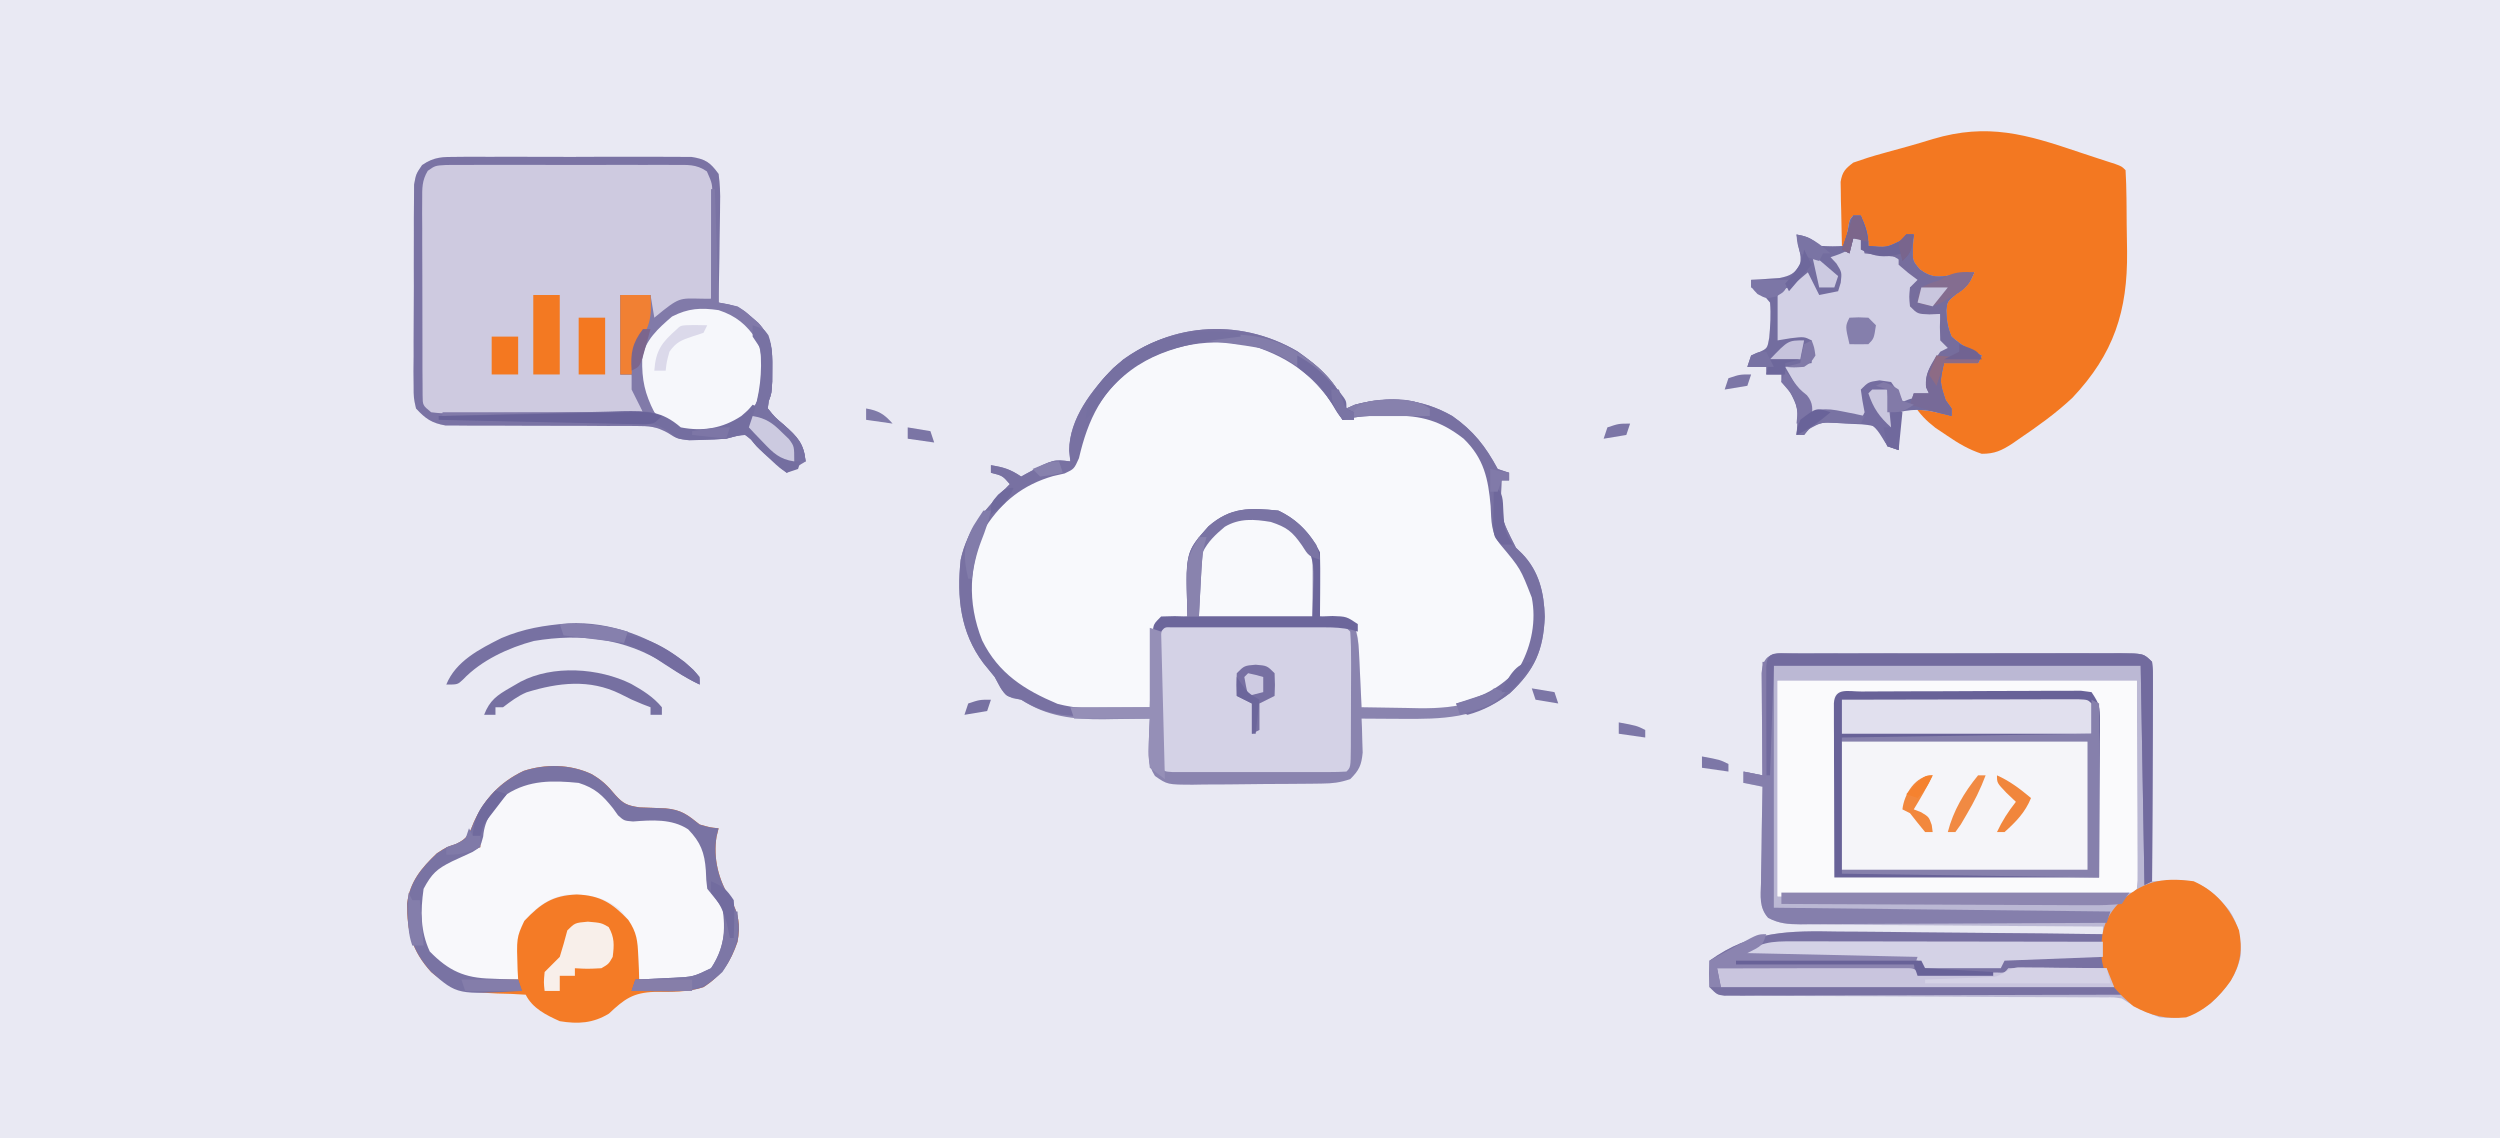 <?xml version="1.0" encoding="UTF-8"?>
<svg version="1.1" xmlns="http://www.w3.org/2000/svg" width="661" height="301">
<rect width="100%" height="100%" fill="#333333" stroke="none"/>
<path d="M0 0 C218.13 0 436.26 0 661 0 C661 99.33 661 198.66 661 301 C442.87 301 224.74 301 0 301 C0 201.67 0 102.34 0 0 Z " fill="#E9E9F3" transform="translate(0,0)"/>
<path d="M0 0 C0.915 0.004 1.831 0.008 2.774 0.012 C4.218 0.007 4.218 0.007 5.691 0.002 C8.885 -0.007 12.078 -0.001 15.272 0.005 C17.484 0.004 19.696 0.002 21.908 -0 C26.548 -0.003 31.189 0.001 35.829 0.01 C41.788 0.022 47.747 0.015 53.706 0.003 C58.275 -0.004 62.844 -0.002 67.413 0.003 C69.611 0.005 71.808 0.003 74.006 -0.002 C77.073 -0.007 80.14 0.001 83.208 0.012 C84.123 0.008 85.038 0.004 85.981 0 C92.262 0.043 92.262 0.043 94.491 2.271 C94.731 4.713 94.731 4.713 94.718 7.822 C94.718 8.983 94.717 10.144 94.717 11.341 C94.707 12.599 94.697 13.857 94.686 15.154 C94.683 16.438 94.68 17.723 94.677 19.046 C94.67 22.463 94.65 25.879 94.628 29.295 C94.608 32.78 94.598 36.266 94.588 39.752 C94.567 46.591 94.533 53.431 94.491 60.271 C95.233 60.241 95.976 60.212 96.741 60.181 C98.212 60.146 98.212 60.146 99.713 60.111 C101.168 60.066 101.168 60.066 102.651 60.021 C108.127 60.503 111.461 63.856 114.87 67.912 C117.46 71.775 118.161 75.463 117.944 79.998 C116.891 85.281 113.799 89.058 109.928 92.646 C105.159 95.826 102.389 96.771 96.491 96.271 C92.787 94.913 89.77 93.457 86.491 91.271 C84.405 90.967 84.405 90.967 82.081 91.006 C80.729 90.994 80.729 90.994 79.349 90.981 C77.869 90.982 77.869 90.982 76.36 90.984 C75.319 90.977 74.278 90.97 73.205 90.963 C70.943 90.95 68.681 90.941 66.419 90.936 C62.843 90.927 59.268 90.907 55.692 90.883 C46.813 90.826 37.934 90.791 29.054 90.755 C21.552 90.724 14.049 90.685 6.547 90.635 C3.016 90.615 -0.515 90.607 -4.046 90.599 C-6.2 90.586 -8.354 90.572 -10.508 90.558 C-11.991 90.56 -11.991 90.56 -13.503 90.561 C-14.852 90.549 -14.852 90.549 -16.227 90.536 C-17.402 90.532 -17.402 90.532 -18.601 90.527 C-20.509 90.271 -20.509 90.271 -22.509 88.271 C-22.634 84.646 -22.634 84.646 -22.509 81.271 C-11.445 73.327 -1.564 73.334 11.666 73.587 C13.688 73.601 15.71 73.61 17.731 73.617 C23.011 73.644 28.289 73.713 33.567 73.79 C38.971 73.862 44.374 73.894 49.778 73.929 C60.349 74.004 70.92 74.123 81.491 74.271 C81.491 73.611 81.491 72.951 81.491 72.271 C80.422 72.265 79.354 72.259 78.253 72.253 C68.188 72.196 58.123 72.123 48.059 72.035 C42.885 71.991 37.71 71.951 32.536 71.925 C27.543 71.899 22.55 71.858 17.558 71.808 C15.652 71.791 13.746 71.78 11.84 71.773 C9.173 71.764 6.507 71.736 3.839 71.703 C3.05 71.705 2.26 71.706 1.446 71.708 C-1.766 71.653 -4.137 71.467 -7.003 69.955 C-9.428 67.244 -9.001 64.205 -8.9 60.759 C-8.894 60.031 -8.889 59.303 -8.883 58.553 C-8.86 56.229 -8.81 53.907 -8.759 51.584 C-8.739 50.007 -8.721 48.431 -8.705 46.855 C-8.661 42.993 -8.591 39.132 -8.509 35.271 C-10.159 34.941 -11.809 34.611 -13.509 34.271 C-13.509 33.281 -13.509 32.291 -13.509 31.271 C-11.859 31.601 -10.209 31.931 -8.509 32.271 C-8.52 31.373 -8.53 30.474 -8.541 29.549 C-8.575 26.22 -8.6 22.892 -8.619 19.564 C-8.629 18.122 -8.643 16.681 -8.66 15.239 C-8.684 13.169 -8.696 11.099 -8.705 9.029 C-8.715 7.783 -8.726 6.536 -8.736 5.252 C-8.293 -0.572 -5.057 0.034 0 0 Z " fill="#F5F5F9" transform="translate(474.509,172.729)"/>
<path d="M0 0 C4.759 3.868 9.507 7.971 10.688 14.188 C11.687 13.706 11.687 13.706 12.707 13.215 C20.199 10.633 30.104 10.914 37.312 14.25 C43.988 18.255 47.947 23.213 50.188 30.66 C50.762 33.563 50.882 36.358 51 39.312 C51.32 44.582 52.44 46.825 56.121 50.488 C59.989 54.684 61.898 60.032 62.125 65.688 C61.606 74.461 59.004 79.609 52.43 85.461 C44.514 90.445 36.781 90.581 27.625 90.375 C25.897 90.355 25.897 90.355 24.135 90.334 C21.319 90.299 18.503 90.25 15.688 90.188 C15.662 89.628 15.637 89.068 15.612 88.491 C15.495 85.952 15.373 83.414 15.25 80.875 C15.211 79.994 15.171 79.113 15.131 78.205 C15.089 77.358 15.047 76.51 15.004 75.637 C14.967 74.856 14.931 74.076 14.893 73.272 C14.746 70.994 14.746 70.994 13.688 68.188 C11.582 67.382 11.582 67.382 9.125 67 C8.299 66.841 7.472 66.683 6.621 66.52 C5.664 66.355 5.664 66.355 4.688 66.188 C4.662 65.03 4.636 63.872 4.609 62.68 C4.553 61.141 4.496 59.602 4.438 58.062 C4.423 57.302 4.409 56.541 4.395 55.758 C4.112 49.202 2.002 45.443 -2.75 40.812 C-8.207 38.323 -13.415 38.445 -19.312 39.188 C-23.881 41.314 -26.159 43.653 -28.312 48.188 C-29.48 51.877 -29.626 55.591 -29.875 59.438 C-29.959 60.701 -30.043 61.964 -30.129 63.266 C-30.22 64.712 -30.22 64.712 -30.312 66.188 C-31.983 66.373 -31.983 66.373 -33.688 66.562 C-37.344 66.834 -37.344 66.834 -39.312 69.188 C-39.683 71.414 -39.683 71.414 -39.727 73.977 C-39.765 74.918 -39.804 75.859 -39.844 76.828 C-39.89 78.305 -39.89 78.305 -39.938 79.812 C-39.996 81.301 -39.996 81.301 -40.055 82.82 C-40.149 85.276 -40.235 87.731 -40.312 90.188 C-43.979 90.275 -47.645 90.328 -51.312 90.375 C-52.342 90.4 -53.372 90.425 -54.434 90.451 C-64.531 90.548 -71.79 88.071 -79.312 81.188 C-85.016 75.085 -87.872 68.666 -88.688 60.375 C-88.241 51.047 -85.765 43.007 -79.312 36.188 C-78.558 35.356 -78.558 35.356 -77.789 34.508 C-74.127 30.917 -71.039 29.774 -66.062 28.562 C-62.915 27.749 -62.915 27.749 -60.312 26.188 C-58.942 23.239 -58.5 20.561 -57.988 17.355 C-56.06 8.318 -48.736 2.06 -41.312 -2.812 C-28.554 -10.173 -11.82 -8.318 0 0 Z " fill="#F8F9FC" transform="translate(344.312,96.812)"/>
<path d="M0 0 C0.696 -0.007 1.393 -0.014 2.11 -0.021 C4.407 -0.039 6.703 -0.027 9 -0.014 C10.599 -0.016 12.198 -0.02 13.797 -0.025 C17.146 -0.031 20.495 -0.023 23.844 -0.004 C28.135 0.019 32.425 0.006 36.716 -0.018 C40.017 -0.033 43.318 -0.028 46.619 -0.018 C48.201 -0.015 49.783 -0.018 51.365 -0.028 C53.577 -0.038 55.788 -0.022 58 0 C59.887 0.005 59.887 0.005 61.812 0.01 C65.579 0.61 66.78 1.46 69 4.518 C69.349 7.268 69.469 9.606 69.391 12.346 C69.385 13.095 69.379 13.844 69.373 14.615 C69.351 17 69.301 19.383 69.25 21.768 C69.23 23.387 69.212 25.007 69.195 26.627 C69.151 30.591 69.082 34.554 69 38.518 C69.785 38.656 70.57 38.795 71.378 38.938 C74.255 39.574 75.508 40.395 77.688 42.33 C78.269 42.832 78.85 43.333 79.449 43.85 C83.014 47.683 83.253 50.857 83.188 56.018 C83.181 57.142 83.175 58.266 83.168 59.424 C83 62.518 83 62.518 82.215 64.646 C82.144 65.264 82.073 65.881 82 66.518 C83.845 68.819 83.845 68.819 86.375 70.955 C89.845 74.043 91.552 75.814 92 80.518 C90.35 81.508 88.7 82.498 87 83.518 C85.728 82.415 84.457 81.31 83.188 80.205 C82.48 79.59 81.772 78.975 81.043 78.342 C79 76.518 79 76.518 77.551 74.725 C77.039 74.326 76.527 73.928 76 73.518 C73.626 73.779 73.626 73.779 71 74.518 C68.836 74.657 66.668 74.737 64.5 74.768 C63.397 74.793 62.293 74.819 61.156 74.846 C58 74.518 58 74.518 55.672 73.02 C52.541 71.26 50.665 71.145 47.096 71.149 C45.931 71.142 44.766 71.135 43.566 71.128 C41.693 71.137 41.693 71.137 39.781 71.146 C37.809 71.134 35.837 71.121 33.866 71.106 C29.014 71.076 24.162 71.08 19.31 71.082 C16.583 71.082 13.857 71.071 11.13 71.05 C8.564 71.031 5.999 71.029 3.434 71.046 C1.687 71.031 1.687 71.031 -0.096 71.016 C-1.629 71.016 -1.629 71.016 -3.193 71.016 C-6.854 70.366 -8.483 69.242 -11 66.518 C-11.628 63.71 -11.628 63.71 -11.631 60.436 C-11.644 59.207 -11.656 57.979 -11.669 56.714 C-11.657 55.378 -11.643 54.041 -11.629 52.705 C-11.63 51.33 -11.632 49.956 -11.636 48.581 C-11.639 45.702 -11.624 42.825 -11.597 39.946 C-11.563 36.26 -11.569 32.576 -11.588 28.89 C-11.598 26.052 -11.589 23.215 -11.574 20.377 C-11.569 19.018 -11.569 17.659 -11.576 16.3 C-11.581 14.4 -11.558 12.5 -11.533 10.6 C-11.527 9.519 -11.521 8.439 -11.515 7.325 C-11 4.518 -11 4.518 -9.404 2.17 C-6.144 -0.07 -3.942 0.01 0 0 Z " fill="#CECAE0" transform="translate(121,41.482)"/>
<path d="M0 0 C0.915 0.004 1.831 0.008 2.774 0.012 C4.218 0.007 4.218 0.007 5.691 0.002 C8.885 -0.007 12.078 -0.001 15.272 0.005 C17.484 0.004 19.696 0.002 21.908 -0 C26.548 -0.003 31.189 0.001 35.829 0.01 C41.788 0.022 47.747 0.015 53.706 0.003 C58.275 -0.004 62.844 -0.002 67.413 0.003 C69.611 0.005 71.808 0.003 74.006 -0.002 C77.073 -0.007 80.14 0.001 83.208 0.012 C84.123 0.008 85.038 0.004 85.981 0 C92.262 0.043 92.262 0.043 94.491 2.271 C94.731 4.713 94.731 4.713 94.718 7.822 C94.718 8.983 94.717 10.144 94.717 11.341 C94.707 12.599 94.697 13.857 94.686 15.154 C94.683 16.438 94.68 17.723 94.677 19.046 C94.67 22.463 94.65 25.879 94.628 29.295 C94.608 32.78 94.598 36.266 94.588 39.752 C94.567 46.591 94.533 53.431 94.491 60.271 C95.233 60.241 95.976 60.212 96.741 60.181 C98.212 60.146 98.212 60.146 99.713 60.111 C101.168 60.066 101.168 60.066 102.651 60.021 C108.127 60.503 111.461 63.856 114.87 67.912 C117.46 71.775 118.161 75.463 117.944 79.998 C116.891 85.281 113.799 89.058 109.928 92.646 C105.159 95.826 102.389 96.771 96.491 96.271 C92.787 94.913 89.77 93.457 86.491 91.271 C84.405 90.967 84.405 90.967 82.081 91.006 C80.729 90.994 80.729 90.994 79.349 90.981 C77.869 90.982 77.869 90.982 76.36 90.984 C75.319 90.977 74.278 90.97 73.205 90.963 C70.943 90.95 68.681 90.941 66.419 90.936 C62.843 90.927 59.268 90.907 55.692 90.883 C46.813 90.826 37.934 90.791 29.054 90.755 C21.552 90.724 14.049 90.685 6.547 90.635 C3.016 90.615 -0.515 90.607 -4.046 90.599 C-6.2 90.586 -8.354 90.572 -10.508 90.558 C-11.991 90.56 -11.991 90.56 -13.503 90.561 C-14.852 90.549 -14.852 90.549 -16.227 90.536 C-17.402 90.532 -17.402 90.532 -18.601 90.527 C-20.509 90.271 -20.509 90.271 -22.509 88.271 C-22.634 84.646 -22.634 84.646 -22.509 81.271 C-11.445 73.327 -1.564 73.334 11.666 73.587 C13.688 73.601 15.71 73.61 17.731 73.617 C23.011 73.644 28.289 73.713 33.567 73.79 C38.971 73.862 44.374 73.894 49.778 73.929 C60.349 74.004 70.92 74.123 81.491 74.271 C81.491 73.611 81.491 72.951 81.491 72.271 C80.422 72.265 79.354 72.259 78.253 72.253 C68.188 72.196 58.123 72.123 48.059 72.035 C42.885 71.991 37.71 71.951 32.536 71.925 C27.543 71.899 22.55 71.858 17.558 71.808 C15.652 71.791 13.746 71.78 11.84 71.773 C9.173 71.764 6.507 71.736 3.839 71.703 C3.05 71.705 2.26 71.706 1.446 71.708 C-1.766 71.653 -4.137 71.467 -7.003 69.955 C-9.428 67.244 -9.001 64.205 -8.9 60.759 C-8.894 60.031 -8.889 59.303 -8.883 58.553 C-8.86 56.229 -8.81 53.907 -8.759 51.584 C-8.739 50.007 -8.721 48.431 -8.705 46.855 C-8.661 42.993 -8.591 39.132 -8.509 35.271 C-10.159 34.941 -11.809 34.611 -13.509 34.271 C-13.509 33.281 -13.509 32.291 -13.509 31.271 C-11.859 31.601 -10.209 31.931 -8.509 32.271 C-8.52 31.373 -8.53 30.474 -8.541 29.549 C-8.575 26.22 -8.6 22.892 -8.619 19.564 C-8.629 18.122 -8.643 16.681 -8.66 15.239 C-8.684 13.169 -8.696 11.099 -8.705 9.029 C-8.715 7.783 -8.726 6.536 -8.736 5.252 C-8.293 -0.572 -5.057 0.034 0 0 Z M-4.509 7.271 C-4.509 26.081 -4.509 44.891 -4.509 64.271 C12.173 64.122 12.173 64.122 28.856 63.964 C35.655 63.898 42.455 63.833 49.254 63.774 C54.733 63.726 60.212 63.674 65.691 63.618 C67.786 63.598 69.881 63.579 71.977 63.562 C74.901 63.538 77.824 63.508 80.748 63.476 C81.624 63.471 82.499 63.465 83.401 63.459 C87.258 63.787 87.258 63.787 90.491 62.271 C90.584 60.552 90.608 58.83 90.604 57.109 C90.604 55.434 90.604 55.434 90.604 53.725 C90.599 52.543 90.594 51.36 90.588 50.142 C90.587 49.062 90.586 47.982 90.585 46.869 C90.58 42.815 90.566 38.762 90.553 34.709 C90.533 25.654 90.512 16.6 90.491 7.271 C59.141 7.271 27.791 7.271 -4.509 7.271 Z " fill="#BBB8D4" transform="translate(474.509,172.729)"/>
<path d="M0 0 C5.924 4.226 10.444 8.106 12.902 15.07 C13.645 14.74 14.387 14.41 15.152 14.07 C24.172 11.665 32.771 12.416 40.902 17.07 C46.52 20.997 49.684 25.111 52.902 31.07 C53.892 31.4 54.882 31.73 55.902 32.07 C55.902 32.73 55.902 33.39 55.902 34.07 C55.242 34.07 54.582 34.07 53.902 34.07 C53.545 43.697 53.545 43.697 57.715 51.883 C58.25 52.401 58.785 52.919 59.336 53.453 C63.848 58.112 65.157 63.813 65.34 70.133 C64.969 78.995 62.669 84.212 56.152 90.309 C47.516 97.071 38.06 97.221 27.527 97.133 C26.505 97.128 25.483 97.124 24.43 97.119 C21.921 97.107 19.411 97.091 16.902 97.07 C16.937 97.89 16.972 98.71 17.008 99.555 C17.035 100.632 17.062 101.71 17.09 102.82 C17.142 104.421 17.142 104.421 17.195 106.055 C16.869 109.418 16.271 110.707 13.902 113.07 C11.093 114.007 9.314 114.211 6.403 114.247 C5.495 114.26 4.587 114.273 3.652 114.286 C2.673 114.294 1.695 114.301 0.688 114.309 C-0.823 114.321 -0.823 114.321 -2.365 114.333 C-4.496 114.347 -6.627 114.358 -8.758 114.365 C-12.019 114.383 -15.28 114.427 -18.541 114.471 C-20.611 114.481 -22.68 114.489 -24.75 114.496 C-25.726 114.514 -26.702 114.531 -27.708 114.549 C-34.44 114.528 -34.44 114.528 -37.72 112.246 C-39.659 109.183 -39.491 106.908 -39.348 103.32 C-39.312 102.15 -39.275 100.979 -39.238 99.773 C-39.192 98.881 -39.145 97.989 -39.098 97.07 C-39.656 97.081 -40.215 97.091 -40.791 97.102 C-43.372 97.144 -45.954 97.17 -48.535 97.195 C-49.414 97.212 -50.292 97.229 -51.197 97.246 C-59.252 97.306 -66.259 96.564 -73.098 92.07 C-74.15 91.885 -74.15 91.885 -75.223 91.695 C-78.121 90.729 -78.635 88.714 -80.098 86.07 C-81.091 84.836 -82.092 83.607 -83.098 82.383 C-89.183 74.269 -90.149 64.984 -89.098 55.07 C-87.261 46.612 -82.076 41.074 -76.098 35.07 C-78.023 32.847 -78.023 32.847 -81.098 32.07 C-81.098 31.41 -81.098 30.75 -81.098 30.07 C-77.723 30.618 -76.015 31.125 -73.098 33.07 C-72.578 32.782 -72.059 32.493 -71.523 32.195 C-64.597 28.508 -64.597 28.508 -60.098 29.07 C-60.201 28.122 -60.304 27.173 -60.41 26.195 C-60.342 17.724 -54.406 10.246 -48.773 4.41 C-35.013 -7.623 -15.731 -9.241 0 0 Z M-50.41 9.445 C-54.446 14.544 -56.959 19.33 -57.598 25.82 C-58.035 28.117 -58.035 28.117 -59.098 30.07 C-61.954 31.407 -64.8 32.124 -67.848 32.926 C-74.446 35.25 -79.831 40.663 -83.598 46.508 C-87.804 56.499 -88.481 66.214 -84.484 76.324 C-80.482 84.249 -74.228 89.647 -66.098 93.07 C-62.899 94.05 -60.015 94.187 -56.676 94.168 C-55.651 94.165 -54.626 94.162 -53.57 94.158 C-51.975 94.146 -51.975 94.146 -50.348 94.133 C-49.269 94.128 -48.19 94.124 -47.078 94.119 C-44.418 94.107 -41.758 94.091 -39.098 94.07 C-39.078 93.445 -39.058 92.819 -39.038 92.174 C-38.943 89.348 -38.833 86.522 -38.723 83.695 C-38.692 82.71 -38.661 81.726 -38.629 80.711 C-38.59 79.77 -38.552 78.829 -38.512 77.859 C-38.48 76.99 -38.449 76.121 -38.417 75.225 C-38.098 73.07 -38.098 73.07 -36.098 71.07 C-33.775 70.67 -31.44 70.331 -29.098 70.07 C-29.06 69.141 -29.023 68.211 -28.984 67.254 C-28.203 52.554 -28.203 52.554 -22.535 46.195 C-18.031 42.269 -14.124 42.735 -8.305 42.793 C-4.155 43.152 -2.078 44.167 0.902 47.07 C4.945 52.05 5.537 55.778 5.652 61.945 C5.682 62.729 5.712 63.513 5.742 64.32 C5.812 66.236 5.86 68.153 5.902 70.07 C6.859 70.235 6.859 70.235 7.836 70.402 C8.662 70.561 9.489 70.719 10.34 70.883 C11.164 71.034 11.987 71.184 12.836 71.34 C13.518 71.581 14.2 71.822 14.902 72.07 C15.811 74.795 16.086 76.693 16.219 79.52 C16.261 80.367 16.303 81.215 16.346 82.088 C16.385 82.969 16.424 83.85 16.465 84.758 C16.53 86.097 16.53 86.097 16.596 87.463 C16.702 89.665 16.804 91.868 16.902 94.07 C20.881 94.158 24.86 94.211 28.84 94.258 C29.957 94.283 31.074 94.308 32.225 94.334 C42.851 94.427 50.211 92.759 58.016 85.309 C60.961 81.814 62.165 78.542 62.902 74.07 C63.088 73.007 63.088 73.007 63.277 71.922 C63.89 64.85 60.594 58.921 56.902 53.07 C55.839 52.158 55.839 52.158 54.754 51.227 C52.061 48.091 52.237 44.838 52.027 40.883 C51.394 33.677 50.284 28.305 44.902 23.07 C38.377 17.848 33.393 15.89 25.027 15.883 C24.32 15.871 23.612 15.858 22.883 15.846 C18.768 15.834 15.601 16.236 11.902 18.07 C11.717 17.41 11.531 16.75 11.34 16.07 C7.486 8.028 0.879 2.798 -7.098 -0.93 C-22.82 -6.299 -39.176 -2.918 -50.41 9.445 Z " fill="#8A84AF" transform="translate(343.098,92.93)"/>
<path d="M0 0 C1.629 0.549 3.261 1.088 4.896 1.619 C5.711 1.884 6.527 2.15 7.366 2.423 C8.105 2.661 8.844 2.9 9.606 3.146 C11.343 3.79 11.343 3.79 12.343 4.79 C12.481 7.243 12.556 9.667 12.581 12.122 C12.589 12.869 12.597 13.616 12.606 14.386 C12.619 15.977 12.63 17.568 12.638 19.16 C12.655 21.555 12.699 23.948 12.743 26.343 C12.904 41.99 9.266 53.334 -1.685 64.938 C-6.048 69.05 -10.887 72.5 -15.845 75.853 C-16.427 76.259 -17.009 76.666 -17.609 77.085 C-20.43 78.918 -22.307 79.792 -25.696 79.774 C-29.177 78.617 -31.816 77.046 -34.845 74.978 C-35.87 74.29 -36.894 73.603 -37.95 72.896 C-40.385 71.002 -41.982 69.352 -43.657 66.79 C-39.938 67.297 -36.923 67.906 -33.657 69.79 C-34.338 68.738 -35.018 67.686 -35.72 66.603 C-37.234 63.969 -37.677 63.093 -37.47 59.978 C-36.657 57.79 -36.657 57.79 -35.657 55.79 C-33.591 55.376 -33.591 55.376 -31.095 55.165 C-30.268 55.09 -29.442 55.016 -28.591 54.938 C-27.953 54.889 -27.315 54.841 -26.657 54.79 C-28.538 52.778 -29.697 51.773 -32.282 50.665 C-34.99 48.527 -35.257 47.765 -35.907 44.478 C-36.11 41.511 -36.053 40.286 -34.181 37.938 C-32.282 36.353 -32.282 36.353 -30.321 34.981 C-28.507 33.878 -28.507 33.878 -27.657 31.79 C-28.465 31.992 -29.274 32.195 -30.106 32.403 C-38.814 34.283 -38.814 34.283 -42.97 31.853 C-45.094 27.997 -44.726 25.985 -43.657 21.79 C-44.338 22.471 -45.018 23.151 -45.72 23.853 C-48.657 25.79 -48.657 25.79 -52.47 25.54 C-53.522 25.293 -54.573 25.045 -55.657 24.79 C-56.317 22.15 -56.977 19.51 -57.657 16.79 C-58.317 17.12 -58.977 17.45 -59.657 17.79 C-60.388 20.104 -61.059 22.438 -61.657 24.79 C-61.987 24.79 -62.317 24.79 -62.657 24.79 C-62.744 21.686 -62.798 18.582 -62.845 15.478 C-62.87 14.596 -62.895 13.715 -62.921 12.808 C-62.931 11.96 -62.94 11.113 -62.95 10.239 C-62.966 9.459 -62.982 8.679 -62.998 7.875 C-62.564 5.219 -61.774 4.409 -59.657 2.79 C-57.066 1.863 -54.555 1.071 -51.907 0.353 C-51.153 0.142 -50.399 -0.068 -49.622 -0.285 C-48.062 -0.718 -46.501 -1.148 -44.939 -1.574 C-42.81 -2.167 -40.699 -2.803 -38.587 -3.456 C-24.099 -7.755 -13.889 -4.7 0 0 Z " fill="#F37821" transform="translate(549.657,40.21)"/>
<path d="M0 0 C1.582 1.445 1.582 1.445 3.395 4.258 C5.366 6.693 5.366 6.693 8.09 6.688 C10.004 6.652 11.919 6.567 13.828 6.426 C17.679 6.453 20.316 7.46 23.348 9.82 C27.342 14.193 28.085 17.315 28.305 23.172 C28.405 25.687 28.405 25.687 30.645 27.945 C33.255 31.314 33.147 33.765 32.973 37.938 C32.351 41.93 31.011 44.207 28.582 47.445 C24.963 50.023 21.093 49.675 16.832 49.57 C16.135 49.561 15.437 49.552 14.719 49.543 C13.006 49.52 11.294 49.484 9.582 49.445 C9.578 48.159 9.578 48.159 9.574 46.848 C9.348 40.151 9.056 35.595 4.25 30.715 C-0.216 27.315 -4.058 26.903 -9.586 26.992 C-14.175 27.726 -17.318 30.057 -20.418 33.445 C-22.675 36.834 -22.63 39.684 -22.543 43.695 C-22.516 45.312 -22.516 45.312 -22.488 46.961 C-22.465 47.781 -22.442 48.601 -22.418 49.445 C-24.794 49.554 -27.165 49.633 -29.543 49.695 C-30.208 49.729 -30.873 49.762 -31.559 49.797 C-36.708 49.898 -39.456 48.654 -43.418 45.445 C-48.34 39.858 -48.956 36.182 -48.883 28.789 C-48.26 24.307 -46.777 22.079 -43.574 18.969 C-40.121 16.529 -36.522 15.339 -32.418 14.445 C-32.604 13.208 -32.604 13.208 -32.793 11.945 C-32.189 6.31 -28.695 2.399 -24.465 -1.23 C-17.245 -5.901 -6.763 -4.821 0 0 Z " fill="#F8F8FB" transform="translate(159.418,209.555)"/>
<path d="M0 0 C0.66 0 1.32 0 2 0 C3.257 2.906 4 4.796 4 8 C8.754 8.495 8.754 8.495 12.812 6.5 C13.204 6.005 13.596 5.51 14 5 C14.66 5 15.32 5 16 5 C15.918 6.072 15.835 7.145 15.75 8.25 C15.664 11.954 15.664 11.954 17.625 14.25 C20.777 16.573 22.422 16.249 26.25 15.75 C27.328 15.621 28.405 15.492 29.516 15.359 C30.335 15.241 31.155 15.122 32 15 C30.696 17.968 30.162 18.898 27.312 20.688 C24.85 22.713 24.85 22.713 24.617 25.078 C24.695 27.703 24.973 29.575 26 32 C28.433 34.209 31.017 35.648 34 37 C33.505 37.99 33.505 37.99 33 39 C30.03 39 27.06 39 24 39 C22.859 44.046 22.859 44.046 24.438 48.812 C24.953 49.534 25.469 50.256 26 51 C26 51.66 26 52.32 26 53 C25.464 52.856 24.927 52.711 24.375 52.562 C19.765 51.471 16.677 50.831 12 52 C12 55.3 12 58.6 12 62 C11.01 61.67 10.02 61.34 9 61 C8.608 60.175 8.216 59.35 7.812 58.5 C6.133 55.601 6.133 55.601 2.312 55.188 C0.876 55.1 -0.562 55.038 -2 55 C-2.724 54.95 -3.449 54.899 -4.195 54.848 C-8.342 54.601 -8.342 54.601 -11.875 56.5 C-12.246 56.995 -12.617 57.49 -13 58 C-13.66 58 -14.32 58 -15 58 C-14.954 57.408 -14.907 56.817 -14.859 56.207 C-14.59 50.814 -14.59 50.814 -17 46.062 C-17.66 45.382 -18.32 44.701 -19 44 C-19 43.34 -19 42.68 -19 42 C-20.32 42 -21.64 42 -23 42 C-23 41.34 -23 40.68 -23 40 C-24.65 40 -26.3 40 -28 40 C-27.67 39.01 -27.34 38.02 -27 37 C-26.341 36.729 -25.683 36.459 -25.004 36.18 C-22.708 35.136 -22.708 35.136 -22.215 32.32 C-21.939 29.143 -21.722 26.18 -22 23 C-24.241 20.302 -24.241 20.302 -27 19 C-27 18.34 -27 17.68 -27 17 C-26.313 16.963 -25.626 16.925 -24.918 16.887 C-24.017 16.821 -23.116 16.755 -22.188 16.688 C-21.294 16.629 -20.401 16.571 -19.48 16.512 C-16.635 15.925 -15.617 15.403 -14 13 C-13.852 10.929 -13.852 10.929 -14.312 8.812 C-14.539 7.554 -14.766 6.296 -15 5 C-12.133 5.573 -11.139 5.861 -9 8 C-5.417 8.167 -5.417 8.167 -2 8 C-1.856 6.866 -1.711 5.731 -1.562 4.562 C-1 1 -1 1 0 0 Z " fill="#D2D0E5" transform="translate(490,57)"/>
<path d="M0 0 C1.402 -0.01 1.402 -0.01 2.832 -0.019 C3.848 -0.02 4.865 -0.022 5.912 -0.023 C6.949 -0.026 7.986 -0.029 9.055 -0.033 C11.253 -0.038 13.452 -0.04 15.65 -0.04 C19.023 -0.042 22.396 -0.06 25.77 -0.079 C27.901 -0.082 30.031 -0.084 32.162 -0.085 C33.177 -0.092 34.192 -0.1 35.237 -0.107 C36.175 -0.104 37.112 -0.101 38.078 -0.098 C38.906 -0.099 39.733 -0.101 40.586 -0.102 C42.604 0.145 42.604 0.145 44.604 2.145 C44.791 4.858 44.859 7.468 44.834 10.18 C44.834 10.974 44.833 11.768 44.833 12.586 C44.83 14.265 44.822 15.943 44.81 17.622 C44.791 20.201 44.789 22.779 44.789 25.358 C44.784 26.986 44.779 28.615 44.772 30.243 C44.771 31.019 44.77 31.795 44.768 32.594 C44.72 38.029 44.72 38.029 43.604 39.145 C42.105 39.244 40.602 39.273 39.1 39.275 C37.663 39.279 37.663 39.279 36.198 39.284 C35.156 39.282 34.114 39.28 33.041 39.278 C31.98 39.279 30.918 39.28 29.824 39.281 C27.575 39.282 25.325 39.28 23.075 39.276 C19.619 39.27 16.162 39.276 12.705 39.282 C10.526 39.281 8.346 39.28 6.166 39.278 C5.125 39.28 4.083 39.282 3.01 39.284 C2.052 39.281 1.094 39.278 0.108 39.275 C-0.74 39.274 -1.587 39.273 -2.46 39.272 C-4.396 39.145 -4.396 39.145 -5.396 38.145 C-5.497 35.418 -5.536 32.717 -5.529 29.989 C-5.53 29.172 -5.531 28.354 -5.532 27.512 C-5.533 25.78 -5.531 24.048 -5.527 22.317 C-5.521 19.657 -5.527 16.997 -5.533 14.337 C-5.532 12.658 -5.531 10.98 -5.529 9.302 C-5.531 8.5 -5.533 7.699 -5.535 6.874 C-5.506 0.025 -5.506 0.025 0 0 Z " fill="#D4D2E6" transform="translate(312.396,164.855)"/>
<path d="M0 0 C0.696 -0.007 1.393 -0.014 2.11 -0.021 C4.407 -0.039 6.703 -0.027 9 -0.014 C10.599 -0.016 12.198 -0.02 13.797 -0.025 C17.146 -0.031 20.495 -0.023 23.844 -0.004 C28.135 0.019 32.425 0.006 36.716 -0.018 C40.017 -0.033 43.318 -0.028 46.619 -0.018 C48.201 -0.015 49.783 -0.018 51.365 -0.028 C53.577 -0.038 55.788 -0.022 58 0 C59.887 0.005 59.887 0.005 61.812 0.01 C65.579 0.61 66.78 1.46 69 4.518 C69.349 7.268 69.469 9.606 69.391 12.346 C69.385 13.095 69.379 13.844 69.373 14.615 C69.351 17 69.301 19.383 69.25 21.768 C69.23 23.387 69.212 25.007 69.195 26.627 C69.151 30.591 69.082 34.554 69 38.518 C69.785 38.656 70.57 38.795 71.378 38.938 C74.255 39.574 75.508 40.395 77.688 42.33 C78.269 42.832 78.85 43.333 79.449 43.85 C83.014 47.683 83.253 50.857 83.188 56.018 C83.181 57.142 83.175 58.266 83.168 59.424 C83 62.518 83 62.518 82.215 64.646 C82.144 65.264 82.073 65.881 82 66.518 C83.845 68.819 83.845 68.819 86.375 70.955 C89.845 74.043 91.552 75.814 92 80.518 C90.35 81.508 88.7 82.498 87 83.518 C85.728 82.415 84.457 81.31 83.188 80.205 C82.48 79.59 81.772 78.975 81.043 78.342 C79 76.518 79 76.518 77.551 74.725 C77.039 74.326 76.527 73.928 76 73.518 C73.626 73.779 73.626 73.779 71 74.518 C68.836 74.657 66.668 74.737 64.5 74.768 C63.397 74.793 62.293 74.819 61.156 74.846 C58 74.518 58 74.518 55.672 73.02 C52.541 71.26 50.665 71.145 47.096 71.149 C45.931 71.142 44.766 71.135 43.566 71.128 C41.693 71.137 41.693 71.137 39.781 71.146 C37.809 71.134 35.837 71.121 33.866 71.106 C29.014 71.076 24.162 71.08 19.31 71.082 C16.583 71.082 13.857 71.071 11.13 71.05 C8.564 71.031 5.999 71.029 3.434 71.046 C1.687 71.031 1.687 71.031 -0.096 71.016 C-1.629 71.016 -1.629 71.016 -3.193 71.016 C-6.854 70.366 -8.483 69.242 -11 66.518 C-11.628 63.71 -11.628 63.71 -11.631 60.436 C-11.644 59.207 -11.656 57.979 -11.669 56.714 C-11.657 55.378 -11.643 54.041 -11.629 52.705 C-11.63 51.33 -11.632 49.956 -11.636 48.581 C-11.639 45.702 -11.624 42.825 -11.597 39.946 C-11.563 36.26 -11.569 32.576 -11.588 28.89 C-11.598 26.052 -11.589 23.215 -11.574 20.377 C-11.569 19.018 -11.569 17.659 -11.576 16.3 C-11.581 14.4 -11.558 12.5 -11.533 10.6 C-11.527 9.519 -11.521 8.439 -11.515 7.325 C-11 4.518 -11 4.518 -9.404 2.17 C-6.144 -0.07 -3.942 0.01 0 0 Z M-7.897 3.678 C-9.467 6.295 -9.374 8.291 -9.372 11.334 C-9.379 12.529 -9.385 13.723 -9.391 14.954 C-9.382 16.245 -9.373 17.535 -9.363 18.865 C-9.363 20.201 -9.363 21.538 -9.365 22.874 C-9.365 25.672 -9.354 28.47 -9.336 31.269 C-9.313 34.859 -9.313 38.449 -9.32 42.04 C-9.323 44.798 -9.316 47.556 -9.307 50.314 C-9.301 52.282 -9.302 54.251 -9.304 56.22 C-9.294 57.411 -9.284 58.603 -9.275 59.83 C-9.27 60.883 -9.265 61.935 -9.261 63.019 C-9.247 65.69 -9.247 65.69 -7 67.518 C-4.532 67.81 -4.532 67.81 -1.632 67.745 C-0.511 67.744 0.61 67.744 1.765 67.744 C2.979 67.734 4.194 67.724 5.445 67.713 C6.685 67.71 7.926 67.707 9.203 67.704 C12.501 67.695 15.799 67.677 19.097 67.655 C22.462 67.634 25.827 67.625 29.191 67.615 C35.794 67.593 42.397 67.559 49 67.518 C48.01 64.218 47.02 60.918 46 57.518 C45.01 57.518 44.02 57.518 43 57.518 C43 50.588 43 43.658 43 36.518 C45.64 36.518 48.28 36.518 51 36.518 C51 38.828 51 41.138 51 43.518 C51.485 43.168 51.969 42.819 52.469 42.459 C53.474 41.776 53.474 41.776 54.5 41.08 C55.15 40.628 55.799 40.175 56.469 39.709 C59.975 38.059 63.147 37.87 67 37.518 C67.074 33.015 67.129 28.513 67.165 24.01 C67.18 22.479 67.2 20.947 67.226 19.416 C67.263 17.214 67.28 15.013 67.293 12.811 C67.308 12.126 67.324 11.442 67.34 10.736 C67.355 7.092 67.355 7.092 65.899 3.837 C63.054 1.86 60.719 2.136 57.281 2.129 C56.603 2.124 55.925 2.119 55.226 2.113 C52.983 2.1 50.742 2.109 48.5 2.119 C46.942 2.117 45.384 2.114 43.826 2.11 C40.561 2.106 37.296 2.112 34.031 2.126 C29.844 2.144 25.658 2.134 21.472 2.116 C18.255 2.105 15.038 2.108 11.821 2.116 C10.277 2.118 8.733 2.116 7.189 2.109 C5.032 2.101 2.876 2.113 0.719 2.129 C-0.509 2.132 -1.737 2.134 -3.002 2.137 C-5.938 2.301 -5.938 2.301 -7.897 3.678 Z " fill="#7A73A4" transform="translate(121,41.482)"/>
<path d="M0 0 C31.35 0 62.7 0 95 0 C95.021 9.054 95.041 18.109 95.062 27.438 C95.072 30.3 95.081 33.162 95.09 36.111 C95.093 38.364 95.096 40.618 95.098 42.871 C95.103 44.054 95.108 45.236 95.113 46.454 C95.113 48.129 95.113 48.129 95.114 49.838 C95.116 50.812 95.118 51.787 95.12 52.792 C95 55 95 55 94 56 C91.079 56.125 88.18 56.186 85.258 56.205 C84.341 56.215 83.424 56.225 82.479 56.235 C79.433 56.267 76.386 56.292 73.34 56.316 C71.234 56.337 69.128 56.358 67.022 56.379 C61.467 56.435 55.912 56.484 50.357 56.532 C43.698 56.591 37.039 56.657 30.38 56.723 C20.253 56.821 10.127 56.909 0 57 C0 38.19 0 19.38 0 0 Z M15 4 C14.907 5.504 14.883 7.013 14.886 8.52 C14.887 9.494 14.887 10.469 14.887 11.473 C14.892 12.504 14.897 13.535 14.902 14.598 C14.903 15.54 14.904 16.483 14.905 17.454 C14.911 20.99 14.925 24.526 14.938 28.062 C14.958 35.962 14.979 43.861 15 52 C38.1 52 61.2 52 85 52 C85.041 44.472 85.082 36.944 85.125 29.188 C85.143 26.813 85.161 24.439 85.18 21.993 C85.186 20.114 85.191 18.235 85.195 16.355 C85.206 15.378 85.216 14.4 85.226 13.392 C85.227 12.459 85.227 11.525 85.227 10.563 C85.231 9.753 85.236 8.942 85.241 8.107 C85.128 5.697 85.128 5.697 83 3 C80.097 2.553 80.097 2.553 76.638 2.644 C75.986 2.642 75.334 2.639 74.662 2.637 C72.502 2.634 70.343 2.653 68.184 2.672 C66.687 2.675 65.19 2.677 63.693 2.678 C60.555 2.682 57.417 2.697 54.279 2.719 C50.248 2.747 46.217 2.758 42.186 2.762 C39.095 2.767 36.004 2.776 32.913 2.788 C31.426 2.794 29.94 2.799 28.453 2.803 C26.379 2.809 24.306 2.823 22.232 2.839 C21.05 2.846 19.868 2.853 18.65 2.86 C16.077 2.7 16.077 2.7 15 4 Z " fill="#FAFAFC" transform="translate(470,180)"/>
<path d="M0 0 C2.022 0.013 4.043 0.023 6.065 0.03 C11.344 0.057 16.622 0.125 21.901 0.203 C27.304 0.275 32.708 0.307 38.111 0.342 C48.683 0.417 59.253 0.536 69.824 0.684 C69.85 1.252 69.876 1.821 69.902 2.406 C70.329 8.209 71.622 11.829 74.824 16.684 C60.908 16.73 46.991 16.765 33.075 16.787 C26.613 16.798 20.152 16.812 13.69 16.834 C7.459 16.856 1.228 16.868 -5.003 16.873 C-7.384 16.877 -9.766 16.884 -12.148 16.895 C-15.474 16.909 -18.8 16.912 -22.126 16.911 C-23.12 16.918 -24.113 16.925 -25.137 16.932 C-26.04 16.93 -26.943 16.927 -27.873 16.924 C-29.054 16.927 -29.054 16.927 -30.259 16.93 C-32.176 16.684 -32.176 16.684 -34.176 14.684 C-34.301 11.059 -34.301 11.059 -34.176 7.684 C-23.112 -0.26 -13.231 -0.254 0 0 Z " fill="#7871A2" transform="translate(486.176,246.316)"/>
<path d="M0 0 C2.729 1.529 4.413 3.153 6.375 5.562 C8.513 7.925 9.516 8.349 12.738 8.84 C15.033 8.946 17.329 9.034 19.625 9.102 C23.81 9.475 25.466 10.798 28.688 13.375 C31.416 14.157 31.416 14.157 33.688 14.375 C33.508 15.099 33.329 15.824 33.145 16.57 C32.21 22.303 33.68 28.14 36.812 33 C39.009 36.954 39.514 39.995 38.688 44.375 C36.885 49.668 34.47 53.309 29.688 56.375 C25.472 57.78 21.171 57.621 16.756 57.629 C11.061 57.831 8.81 59.494 4.688 63.375 C0.475 65.941 -3.491 66.171 -8.312 65.375 C-11.914 63.75 -15.503 61.995 -17.312 58.375 C-19.829 58.192 -22.293 58.105 -24.812 58.062 C-31.614 57.781 -36.984 56.986 -42.312 52.375 C-47.413 46.743 -48.729 41.657 -48.66 34.234 C-47.965 28.516 -44.881 24.865 -40.812 21 C-38.312 19.375 -38.312 19.375 -35.801 18.566 C-32.656 17.061 -32.265 15.878 -31 12.688 C-28.152 6.479 -24.081 2.189 -17.895 -0.789 C-12.057 -2.679 -5.602 -2.586 0 0 Z M-25.688 7.938 C-28.897 11.928 -29.425 14.195 -29.312 19.375 C-29.881 19.499 -30.449 19.622 -31.035 19.75 C-36.61 21.239 -40.429 23.307 -44.055 27.859 C-46.547 32.844 -46.198 37.986 -45.312 43.375 C-42.928 48.409 -39.313 51.875 -34.312 54.375 C-31.761 54.447 -29.238 54.468 -26.688 54.438 C-25.981 54.433 -25.275 54.428 -24.547 54.424 C-22.802 54.412 -21.057 54.394 -19.312 54.375 C-19.359 53.578 -19.405 52.782 -19.453 51.961 C-19.748 43.312 -19.748 43.312 -17.688 38.875 C-13.318 34.276 -10.218 32.136 -3.812 31.875 C2.368 32.118 5.564 34.146 9.801 38.594 C12.089 41.966 12.274 44.147 12.438 48.188 C12.494 49.349 12.551 50.51 12.609 51.707 C12.635 52.587 12.661 53.468 12.688 54.375 C15.084 54.456 17.478 54.516 19.875 54.562 C20.549 54.588 21.222 54.613 21.916 54.639 C26.397 54.704 29.135 54.131 32.688 51.375 C36.171 46.45 36.618 41.226 35.688 35.375 C34.38 33.688 33.046 32.021 31.688 30.375 C31.445 28.137 31.445 28.137 31.375 25.562 C31.021 20.42 29.44 17.544 25.855 13.871 C21.377 10.78 16.301 11.169 11.066 11.582 C8.688 11.375 8.688 11.375 7.098 9.949 C6.653 9.327 6.208 8.704 5.75 8.062 C2.987 4.624 1.016 2.738 -3.312 1.375 C-12.36 0.479 -19.424 0.846 -25.688 7.938 Z " fill="#F47B26" transform="translate(156.312,204.625)"/>
<path d="M0 0 C0.65 -0.005 1.301 -0.01 1.971 -0.015 C4.131 -0.03 6.291 -0.036 8.451 -0.042 C9.947 -0.048 11.443 -0.053 12.939 -0.059 C16.079 -0.07 19.219 -0.076 22.359 -0.079 C26.389 -0.085 30.418 -0.109 34.448 -0.137 C37.539 -0.156 40.63 -0.161 43.721 -0.162 C45.207 -0.165 46.693 -0.174 48.179 -0.187 C50.255 -0.204 52.33 -0.202 54.406 -0.195 C55.589 -0.199 56.772 -0.203 57.99 -0.206 C58.907 -0.085 59.824 0.036 60.768 0.161 C62.887 3.34 63.015 4.091 62.995 7.724 C62.995 8.658 62.994 9.591 62.994 10.553 C62.984 11.531 62.974 12.509 62.963 13.517 C62.961 14.418 62.959 15.319 62.957 16.248 C62.947 19.615 62.919 22.982 62.893 26.349 C62.852 33.877 62.81 41.405 62.768 49.161 C39.668 49.161 16.568 49.161 -7.232 49.161 C-7.253 41.262 -7.273 33.362 -7.295 25.224 C-7.304 22.727 -7.313 20.23 -7.322 17.657 C-7.325 15.691 -7.328 13.725 -7.33 11.759 C-7.335 10.727 -7.34 9.696 -7.345 8.634 C-7.346 7.172 -7.346 7.172 -7.346 5.681 C-7.348 4.83 -7.35 3.98 -7.352 3.104 C-7.086 -1.193 -3.544 0.02 0 0 Z M-5.232 13.161 C-5.232 24.381 -5.232 35.601 -5.232 47.161 C16.218 47.161 37.668 47.161 59.768 47.161 C59.768 35.941 59.768 24.721 59.768 13.161 C38.318 13.161 16.868 13.161 -5.232 13.161 Z " fill="#686298" transform="translate(492.232,182.839)"/>
<path d="M0 0 C5.907 2.659 9.6 7.099 12 13 C12.958 18.055 12.424 21.866 9.812 26.312 C6.785 30.614 3.027 34.226 -2 36 C-7.471 36.516 -11.169 35.594 -16 33 C-20.155 29.411 -23.616 26.06 -24.32 20.449 C-24.564 14.439 -24.183 10.623 -20 6 C-13.611 0.019 -8.713 -1.136 0 0 Z " fill="#F37C27" transform="translate(580,233)"/>
<path d="M0 0 C0.66 0 1.32 0 2 0 C3.257 2.906 4 4.796 4 8 C8.754 8.495 8.754 8.495 12.812 6.5 C13.204 6.005 13.596 5.51 14 5 C14.66 5 15.32 5 16 5 C15.918 6.072 15.835 7.145 15.75 8.25 C15.664 11.954 15.664 11.954 17.625 14.25 C20.777 16.573 22.422 16.249 26.25 15.75 C27.328 15.621 28.405 15.492 29.516 15.359 C30.335 15.241 31.155 15.122 32 15 C30.696 17.968 30.162 18.898 27.312 20.688 C24.85 22.713 24.85 22.713 24.617 25.078 C24.695 27.703 24.973 29.575 26 32 C28.433 34.209 31.017 35.648 34 37 C33.505 37.99 33.505 37.99 33 39 C30.03 39 27.06 39 24 39 C22.859 44.046 22.859 44.046 24.438 48.812 C24.953 49.534 25.469 50.256 26 51 C26 51.66 26 52.32 26 53 C25.464 52.856 24.927 52.711 24.375 52.562 C19.765 51.471 16.677 50.831 12 52 C12 55.3 12 58.6 12 62 C11.01 61.67 10.02 61.34 9 61 C8.608 60.175 8.216 59.35 7.812 58.5 C6.133 55.601 6.133 55.601 2.312 55.188 C0.876 55.1 -0.562 55.038 -2 55 C-2.724 54.95 -3.449 54.899 -4.195 54.848 C-8.342 54.601 -8.342 54.601 -11.875 56.5 C-12.246 56.995 -12.617 57.49 -13 58 C-13.66 58 -14.32 58 -15 58 C-14.954 57.408 -14.907 56.817 -14.859 56.207 C-14.59 50.814 -14.59 50.814 -17 46.062 C-17.66 45.382 -18.32 44.701 -19 44 C-19 43.34 -19 42.68 -19 42 C-20.32 42 -21.64 42 -23 42 C-23 41.34 -23 40.68 -23 40 C-24.65 40 -26.3 40 -28 40 C-27.67 39.01 -27.34 38.02 -27 37 C-26.341 36.729 -25.683 36.459 -25.004 36.18 C-22.708 35.136 -22.708 35.136 -22.215 32.32 C-21.939 29.143 -21.722 26.18 -22 23 C-24.241 20.302 -24.241 20.302 -27 19 C-27 18.34 -27 17.68 -27 17 C-26.313 16.963 -25.626 16.925 -24.918 16.887 C-24.017 16.821 -23.116 16.755 -22.188 16.688 C-21.294 16.629 -20.401 16.571 -19.48 16.512 C-16.635 15.925 -15.617 15.403 -14 13 C-13.852 10.929 -13.852 10.929 -14.312 8.812 C-14.539 7.554 -14.766 6.296 -15 5 C-12.133 5.573 -11.139 5.861 -9 8 C-5.417 8.167 -5.417 8.167 -2 8 C-1.856 6.866 -1.711 5.731 -1.562 4.562 C-1 1 -1 1 0 0 Z M0 6 C-0.33 6.99 -0.66 7.98 -1 9 C-3.562 10.188 -3.562 10.188 -6 11 C-5.484 11.557 -4.969 12.114 -4.438 12.688 C-3 15 -3 15 -3.312 17.75 C-3.539 18.492 -3.766 19.235 -4 20 C-5.65 20.33 -7.3 20.66 -9 21 C-9.99 19.02 -10.98 17.04 -12 15 C-12.763 15.639 -13.526 16.279 -14.312 16.938 C-17 19 -17 19 -20 20 C-20 24.29 -20 28.58 -20 33 C-18.886 32.814 -17.773 32.629 -16.625 32.438 C-13 32 -13 32 -11 33 C-11 34.98 -11 36.96 -11 39 C-14.465 39.495 -14.465 39.495 -18 40 C-17.381 41.072 -16.762 42.145 -16.125 43.25 C-12 50.491 -12 50.491 -12 53 C-11.237 52.814 -10.474 52.629 -9.688 52.438 C-7 52 -7 52 -4 53 C-2.606 53.067 -1.208 53.085 0.188 53.062 C1.446 53.042 2.704 53.021 4 53 C3.814 51.866 3.629 50.731 3.438 49.562 C3.293 48.387 3.149 47.211 3 46 C4 45 4 45 7.062 44.938 C8.032 44.958 9.001 44.979 10 45 C10.66 46.65 11.32 48.3 12 50 C12.835 49.505 12.835 49.505 13.688 49 C16.303 47.869 18.181 47.843 21 48 C20.66 46.948 20.66 46.948 20.312 45.875 C19.895 42.031 20.928 40.215 23 37 C25.188 35.625 25.188 35.625 27 35 C26.01 34.34 25.02 33.68 24 33 C23.312 29.375 23.312 29.375 23 26 C20.69 25.34 18.38 24.68 16 24 C15.67 22.35 15.34 20.7 15 19 C15.99 18.67 16.98 18.34 18 18 C14.659 13.078 14.659 13.078 9.633 10.195 C8.049 9.907 6.455 9.667 4.855 9.484 C4.243 9.325 3.631 9.165 3 9 C2.67 8.01 2.34 7.02 2 6 C1.34 6 0.68 6 0 6 Z " fill="#736D9F" transform="translate(490,57)"/>
<path d="M0 0 C5.461 2.219 9.546 5.581 12 11 C12.842 16.935 12.504 21.978 9 27 C4.867 31.155 1.184 33.133 -4.688 33.438 C-9.751 33.386 -12.579 31.986 -16.371 28.699 C-19.947 24.969 -21.157 21.568 -21.438 16.5 C-21.236 11.28 -19.274 8.14 -15.469 4.559 C-10.312 0.123 -6.702 -0.941 0 0 Z " fill="#F6F7FB" transform="translate(190,81)"/>
<path d="M0 0 C5.924 4.226 10.444 8.106 12.902 15.07 C13.645 14.74 14.387 14.41 15.152 14.07 C24.172 11.665 32.771 12.416 40.902 17.07 C46.52 20.997 49.684 25.111 52.902 31.07 C53.892 31.4 54.882 31.73 55.902 32.07 C55.902 32.73 55.902 33.39 55.902 34.07 C55.242 34.07 54.582 34.07 53.902 34.07 C53.545 43.697 53.545 43.697 57.715 51.883 C58.25 52.401 58.785 52.919 59.336 53.453 C63.848 58.112 65.157 63.813 65.34 70.133 C64.969 78.992 62.669 84.197 56.168 90.301 C52.762 92.961 49.098 94.965 44.902 96.07 C42.902 95.07 42.902 95.07 41.902 93.07 C42.459 92.935 43.016 92.8 43.59 92.66 C49.945 90.867 54.66 88.209 58.902 83.07 C61.861 77.629 63.109 71.169 61.902 65.07 C58.926 57.419 58.926 57.419 53.754 51.227 C51.061 48.091 51.236 44.838 51.027 40.883 C50.402 33.697 49.275 28.29 43.902 23.07 C37.791 18.311 32.743 16.904 25.027 16.945 C24.32 16.941 23.612 16.938 22.883 16.934 C19.097 16.941 15.582 17.161 11.902 18.07 C11.55 17.49 11.199 16.91 10.836 16.312 C4.955 7.007 -1.413 1.885 -11.918 -1.52 C-22.927 -3.591 -33.21 -2.051 -42.723 3.695 C-51.614 9.991 -55.442 17.889 -57.824 28.223 C-59.098 31.07 -59.098 31.07 -61.602 32.25 C-63.116 32.594 -63.116 32.594 -64.66 32.945 C-72.468 35.204 -78.111 39.59 -82.535 46.445 C-86.866 56.492 -87.449 66.214 -83.418 76.391 C-79.106 85.141 -72.242 89.483 -63.5 93.164 C-58.754 94.428 -54.116 94.536 -49.223 94.695 C-48.248 94.734 -47.274 94.773 -46.27 94.812 C-43.879 94.906 -41.489 94.992 -39.098 95.07 C-39.098 95.4 -39.098 95.73 -39.098 96.07 C-43.264 96.187 -47.43 96.258 -51.598 96.32 C-53.357 96.371 -53.357 96.371 -55.152 96.422 C-62.411 96.503 -66.875 95.81 -73.098 92.07 C-73.8 91.906 -74.501 91.741 -75.225 91.571 C-77.098 91.07 -77.098 91.07 -78.473 89.008 C-79.009 88.038 -79.545 87.069 -80.098 86.07 C-81.091 84.836 -82.092 83.607 -83.098 82.383 C-89.183 74.269 -90.149 64.984 -89.098 55.07 C-87.261 46.612 -82.076 41.074 -76.098 35.07 C-78.023 32.847 -78.023 32.847 -81.098 32.07 C-81.098 31.41 -81.098 30.75 -81.098 30.07 C-77.723 30.618 -76.015 31.125 -73.098 33.07 C-72.578 32.782 -72.059 32.493 -71.523 32.195 C-64.597 28.508 -64.597 28.508 -60.098 29.07 C-60.201 28.122 -60.304 27.173 -60.41 26.195 C-60.342 17.724 -54.406 10.246 -48.773 4.41 C-35.013 -7.623 -15.731 -9.241 0 0 Z " fill="#7871A2" transform="translate(343.098,92.93)"/>
<path d="M0 0 C0.915 0.004 1.831 0.008 2.774 0.012 C4.218 0.007 4.218 0.007 5.691 0.002 C8.885 -0.007 12.078 -0.001 15.272 0.005 C17.484 0.004 19.696 0.002 21.908 -0 C26.548 -0.003 31.189 0.001 35.829 0.01 C41.788 0.022 47.747 0.015 53.706 0.003 C58.275 -0.004 62.844 -0.002 67.413 0.003 C69.611 0.005 71.808 0.003 74.006 -0.002 C77.073 -0.007 80.14 0.001 83.208 0.012 C84.123 0.008 85.038 0.004 85.981 0 C92.262 0.043 92.262 0.043 94.491 2.271 C94.731 4.713 94.731 4.713 94.718 7.822 C94.718 8.983 94.717 10.144 94.717 11.341 C94.707 12.599 94.697 13.857 94.686 15.154 C94.683 16.438 94.68 17.723 94.677 19.046 C94.67 22.463 94.65 25.879 94.628 29.295 C94.608 32.78 94.598 36.266 94.588 39.752 C94.567 46.591 94.533 53.431 94.491 60.271 C93.501 60.766 93.501 60.766 92.491 61.271 C91.996 32.561 91.996 32.561 91.491 3.271 C59.481 3.271 27.471 3.271 -5.509 3.271 C-5.509 24.391 -5.509 45.511 -5.509 67.271 C38.546 67.766 38.546 67.766 83.491 68.271 C82.996 69.756 82.996 69.756 82.491 71.271 C71.216 71.341 59.942 71.394 48.668 71.426 C43.433 71.442 38.198 71.463 32.963 71.497 C27.912 71.53 22.861 71.548 17.81 71.556 C15.882 71.561 13.954 71.572 12.026 71.588 C9.327 71.61 6.63 71.613 3.931 71.612 C3.132 71.622 2.333 71.633 1.51 71.644 C-1.73 71.626 -4.113 71.479 -7.008 69.96 C-9.423 67.243 -9.001 64.205 -8.9 60.759 C-8.894 60.031 -8.889 59.303 -8.883 58.553 C-8.86 56.229 -8.81 53.907 -8.759 51.584 C-8.739 50.007 -8.721 48.431 -8.705 46.855 C-8.661 42.993 -8.591 39.132 -8.509 35.271 C-10.159 34.941 -11.809 34.611 -13.509 34.271 C-13.509 33.281 -13.509 32.291 -13.509 31.271 C-11.859 31.601 -10.209 31.931 -8.509 32.271 C-8.52 31.373 -8.53 30.474 -8.541 29.549 C-8.575 26.22 -8.6 22.892 -8.619 19.564 C-8.629 18.122 -8.643 16.681 -8.66 15.239 C-8.684 13.169 -8.696 11.099 -8.705 9.029 C-8.715 7.783 -8.726 6.536 -8.736 5.252 C-8.293 -0.572 -5.057 0.034 0 0 Z " fill="#857FAC" transform="translate(474.509,172.729)"/>
<path d="M0 0 C5.368 1.889 8.46 4.92 11 10 C11.072 12.72 11.093 15.407 11.062 18.125 C11.042 20.724 11.021 23.323 11 26 C1.1 26 -8.8 26 -19 26 C-19.938 8.857 -19.938 8.857 -15.625 4 C-10.722 -0.52 -6.489 -0.549 0 0 Z " fill="#F8F9FC" transform="translate(336,137)"/>
<path d="M0 0 C8.458 -0.023 16.915 -0.041 25.373 -0.052 C29.3 -0.057 33.227 -0.064 37.154 -0.075 C40.94 -0.086 44.727 -0.092 48.513 -0.095 C49.961 -0.097 51.409 -0.1 52.857 -0.106 C54.878 -0.113 56.899 -0.113 58.92 -0.114 C60.648 -0.117 60.648 -0.117 62.412 -0.12 C65 0 65 0 66 1 C66 3.64 66 6.28 66 9 C44.22 9 22.44 9 0 9 C0 6.03 0 3.06 0 0 Z " fill="#E1E0EE" transform="translate(487,185)"/>
<path d="M0 0 C2.729 1.529 4.413 3.153 6.375 5.562 C8.513 7.925 9.516 8.349 12.738 8.84 C15.033 8.946 17.329 9.034 19.625 9.102 C23.81 9.475 25.466 10.798 28.688 13.375 C31.416 14.157 31.416 14.157 33.688 14.375 C33.508 15.099 33.329 15.824 33.145 16.57 C32.21 22.303 33.68 28.14 36.812 33 C39.009 36.954 39.514 39.995 38.688 44.375 C36.885 49.668 34.47 53.309 29.688 56.375 C25.924 57.629 22.415 57.482 18.5 57.438 C17.75 57.433 17.001 57.428 16.229 57.424 C14.381 57.412 12.534 57.394 10.688 57.375 C11.018 56.385 11.348 55.395 11.688 54.375 C12.796 54.326 13.905 54.277 15.047 54.227 C16.51 54.152 17.974 54.076 19.438 54 C20.167 53.969 20.897 53.938 21.648 53.906 C26.978 53.636 26.978 53.636 31.688 51.375 C35.153 46.424 35.619 41.235 34.688 35.375 C33.38 33.688 32.046 32.021 30.688 30.375 C30.41 28.102 30.41 28.102 30.312 25.5 C29.982 20.801 28.93 18.042 25.633 14.648 C21.304 11.815 16.052 12.192 11.062 12.578 C8.688 12.375 8.688 12.375 7.098 10.949 C6.653 10.327 6.208 9.704 5.75 9.062 C2.987 5.624 1.016 3.738 -3.312 2.375 C-10.194 1.694 -16.396 1.589 -22.312 5.375 C-25.633 8.793 -28.183 11.723 -28.562 16.562 C-29.312 19.375 -29.312 19.375 -31.406 20.645 C-33.199 21.475 -34.993 22.302 -36.789 23.125 C-40.812 25.118 -42.151 26.341 -44.312 30.375 C-45.15 36.288 -45.185 41.462 -42.688 46.938 C-37.721 52.035 -33.509 53.974 -26.438 54.125 C-25.405 54.169 -25.405 54.169 -24.352 54.215 C-22.672 54.285 -20.992 54.332 -19.312 54.375 C-18.983 55.365 -18.652 56.355 -18.312 57.375 C-35.386 58.387 -35.386 58.387 -42.312 52.375 C-47.414 46.744 -48.729 41.657 -48.66 34.234 C-47.965 28.516 -44.881 24.865 -40.812 21 C-38.312 19.375 -38.312 19.375 -35.801 18.566 C-32.656 17.061 -32.265 15.878 -31 12.688 C-28.152 6.479 -24.081 2.189 -17.895 -0.789 C-12.057 -2.679 -5.602 -2.586 0 0 Z " fill="#7973A3" transform="translate(156.312,204.625)"/>
<path d="M0 0 C7.387 -0.025 14.775 -0.043 22.162 -0.055 C24.677 -0.06 27.192 -0.067 29.708 -0.075 C33.314 -0.088 36.921 -0.093 40.527 -0.098 C42.226 -0.105 42.226 -0.105 43.958 -0.113 C45.52 -0.113 45.52 -0.113 47.113 -0.114 C48.035 -0.116 48.956 -0.118 49.906 -0.12 C52 0 52 0 53 1 C54.696 1.099 56.395 1.131 58.094 1.133 C59.124 1.134 60.154 1.135 61.215 1.137 C62.299 1.133 63.383 1.129 64.5 1.125 C66.126 1.131 66.126 1.131 67.785 1.137 C68.815 1.135 69.845 1.134 70.906 1.133 C71.858 1.132 72.81 1.131 73.791 1.129 C75.975 1.247 75.975 1.247 77 0 C78.927 -0.087 80.857 -0.107 82.785 -0.098 C83.955 -0.094 85.125 -0.091 86.33 -0.088 C87.562 -0.08 88.793 -0.071 90.062 -0.062 C91.916 -0.056 91.916 -0.056 93.807 -0.049 C96.871 -0.037 99.936 -0.021 103 0 C103.99 2.475 103.99 2.475 105 5 C70.68 5 36.36 5 1 5 C0.67 3.35 0.34 1.7 0 0 Z " fill="#C9C5DE" transform="translate(454,256)"/>
<path d="M0 0 C0.33 0 0.66 0 1 0 C1.33 9.9 1.66 19.8 2 30 C3.65 30.33 5.3 30.66 7 31 C8.949 32.27 8.949 32.27 10.688 33.812 C11.269 34.314 11.85 34.815 12.449 35.332 C16.014 39.166 16.253 42.339 16.188 47.5 C16.181 48.624 16.175 49.748 16.168 50.906 C16 54 16 54 15.215 56.129 C15.144 56.746 15.073 57.364 15 58 C16.845 60.301 16.845 60.301 19.375 62.438 C22.845 65.526 24.552 67.297 25 72 C20.999 72 18.945 71.816 15.859 69.152 C15.163 68.421 14.467 67.691 13.75 66.938 C12.69 65.837 12.69 65.837 11.609 64.715 C11.078 64.149 10.547 63.583 10 63 C10.464 61.67 10.464 61.67 10.938 60.312 C12.977 53.954 14.859 46.302 12.094 39.902 C9.434 35.887 6.648 33.52 2 32 C-2.735 31.319 -6.01 31.496 -10.312 33.688 C-13.808 36.695 -17.693 40.099 -18.203 44.918 C-18.317 50.428 -17.508 54.089 -15 59 C-16 60 -16 60 -18.208 60.12 C-19.183 60.118 -20.158 60.116 -21.162 60.114 C-22.263 60.113 -23.364 60.113 -24.499 60.113 C-25.697 60.108 -26.895 60.103 -28.129 60.098 C-29.348 60.096 -30.568 60.095 -31.824 60.093 C-35.737 60.088 -39.65 60.075 -43.562 60.062 C-46.208 60.057 -48.853 60.053 -51.498 60.049 C-57.999 60.038 -64.499 60.021 -71 60 C-71 59.67 -71 59.34 -71 59 C-53.51 59 -36.02 59 -18 59 C-18.99 57.02 -19.98 55.04 -21 53 C-21 51.68 -21 50.36 -21 49 C-21.99 49 -22.98 49 -24 49 C-24 42.07 -24 35.14 -24 28 C-21.36 28 -18.72 28 -16 28 C-15.505 30.97 -15.505 30.97 -15 34 C-14.216 33.361 -13.432 32.721 -12.625 32.062 C-7.641 28.146 -7.703 29 0 29 C0 19.43 0 9.86 0 0 Z " fill="#817AA9" transform="translate(188,50)"/>
<path d="M0 0 C1.317 -0 1.317 -0 2.661 -0 C5.572 0 8.483 0.008 11.394 0.016 C13.409 0.018 15.424 0.019 17.439 0.02 C22.749 0.024 28.059 0.034 33.369 0.045 C38.785 0.055 44.201 0.06 49.617 0.065 C60.248 0.075 70.88 0.093 81.511 0.114 C81.511 1.434 81.511 2.754 81.511 4.114 C72.931 4.444 64.351 4.774 55.511 5.114 C55.181 5.774 54.851 6.434 54.511 7.114 C47.581 7.114 40.651 7.114 33.511 7.114 C33.016 6.124 33.016 6.124 32.511 5.114 C9.246 4.619 9.246 4.619 -14.489 4.114 C-9.176 0.129 -6.431 -0.028 0 0 Z " fill="#D4D2E6" transform="translate(474.489,248.886)"/>
<path d="M0 0 C0.919 0 1.838 0.001 2.785 0.001 C4.229 -0.004 4.229 -0.004 5.702 -0.009 C8.901 -0.018 12.1 -0.02 15.299 -0.021 C17.512 -0.025 19.725 -0.028 21.939 -0.031 C26.585 -0.037 31.232 -0.039 35.878 -0.039 C41.845 -0.039 47.812 -0.052 53.779 -0.069 C58.352 -0.081 62.925 -0.083 67.498 -0.082 C69.699 -0.083 71.899 -0.088 74.1 -0.095 C77.172 -0.105 80.244 -0.102 83.316 -0.096 C84.233 -0.102 85.15 -0.108 86.095 -0.113 C92.387 -0.082 92.387 -0.082 94.615 2.147 C94.856 4.589 94.856 4.589 94.842 7.698 C94.842 8.859 94.842 10.02 94.842 11.216 C94.831 12.475 94.821 13.733 94.81 15.029 C94.808 16.314 94.805 17.599 94.802 18.922 C94.794 22.338 94.775 25.754 94.752 29.171 C94.732 32.656 94.723 36.142 94.713 39.627 C94.691 46.467 94.657 53.307 94.615 60.147 C93.625 60.642 93.625 60.642 92.615 61.147 C92.12 32.437 92.12 32.437 91.615 3.147 C59.605 3.147 27.595 3.147 -5.385 3.147 C-5.715 12.717 -6.045 22.287 -6.385 32.147 C-6.715 32.147 -7.045 32.147 -7.385 32.147 C-7.41 27.75 -7.428 23.354 -7.44 18.957 C-7.445 17.46 -7.452 15.963 -7.46 14.467 C-7.472 12.32 -7.478 10.173 -7.483 8.026 C-7.488 6.732 -7.493 5.439 -7.498 4.106 C-7.293 -1.249 -4.731 0.024 0 0 Z " fill="#726B9E" transform="translate(474.385,172.853)"/>
<path d="M0 0 C0.66 0 1.32 0 2 0 C3.257 2.906 4 4.796 4 8 C8.754 8.495 8.754 8.495 12.812 6.5 C13.204 6.005 13.596 5.51 14 5 C14.66 5 15.32 5 16 5 C15.918 6.072 15.835 7.145 15.75 8.25 C15.664 11.954 15.664 11.954 17.625 14.25 C20.777 16.573 22.422 16.249 26.25 15.75 C27.328 15.621 28.405 15.492 29.516 15.359 C30.335 15.241 31.155 15.122 32 15 C30.696 17.968 30.162 18.898 27.312 20.688 C24.85 22.713 24.85 22.713 24.617 25.078 C24.695 27.703 24.973 29.575 26 32 C28.433 34.209 31.017 35.648 34 37 C33.505 37.99 33.505 37.99 33 39 C30.03 39 27.06 39 24 39 C22.859 44.046 22.859 44.046 24.438 48.812 C24.953 49.534 25.469 50.256 26 51 C26 51.66 26 52.32 26 53 C22.301 52.112 18.654 51.054 15 50 C15.33 49.01 15.66 48.02 16 47 C17.32 47 18.64 47 20 47 C19.753 46.484 19.505 45.969 19.25 45.438 C18.844 41.475 20.836 39.277 23 36 C23.99 35.505 23.99 35.505 25 35 C24.34 34.34 23.68 33.68 23 33 C22.875 29.375 22.875 29.375 23 26 C22.051 26.041 21.102 26.082 20.125 26.125 C17 26 17 26 15 24 C14.75 21.5 14.75 21.5 15 19 C15.66 18.34 16.32 17.68 17 17 C16.175 16.381 15.35 15.762 14.5 15.125 C13.675 14.424 12.85 13.723 12 13 C12 12.34 12 11.68 12 11 C9.03 10.67 6.06 10.34 3 10 C2.67 8.68 2.34 7.36 2 6 C1.34 6 0.68 6 0 6 C-0.33 7.32 -0.66 8.64 -1 10 C-1.66 9.67 -2.32 9.34 -3 9 C-2.01 6.03 -1.02 3.06 0 0 Z " fill="#766D9D" transform="translate(490,57)"/>
<path d="M0 0 C5.034 2.384 8.5 6 11 11 C11.072 13.884 11.093 16.742 11.062 19.625 C11.058 20.427 11.053 21.229 11.049 22.055 C11.037 24.036 11.019 26.018 11 28 C12.093 27.959 13.186 27.918 14.312 27.875 C18 28 18 28 21 30 C21 30.66 21 31.32 21 32 C20.157 31.757 20.157 31.757 19.297 31.508 C16.872 30.972 14.73 30.873 12.247 30.871 C10.841 30.866 10.841 30.866 9.407 30.861 C7.9 30.864 7.9 30.864 6.363 30.867 C5.328 30.866 4.293 30.865 3.226 30.864 C1.042 30.864 -1.143 30.865 -3.327 30.87 C-6.685 30.875 -10.043 30.87 -13.4 30.863 C-15.521 30.864 -17.641 30.865 -19.762 30.867 C-21.277 30.864 -21.277 30.864 -22.823 30.861 C-23.751 30.864 -24.679 30.867 -25.635 30.871 C-26.456 30.871 -27.277 30.872 -28.122 30.873 C-30.013 30.794 -30.013 30.794 -31 32 C-31.157 33.486 -31.251 34.979 -31.316 36.473 C-31.358 37.372 -31.4 38.271 -31.443 39.197 C-31.483 40.143 -31.522 41.088 -31.562 42.062 C-31.606 43.012 -31.649 43.961 -31.693 44.939 C-31.8 47.293 -31.902 49.646 -32 52 C-32.33 52 -32.66 52 -33 52 C-33.058 48.375 -33.094 44.75 -33.125 41.125 C-33.142 40.092 -33.159 39.06 -33.176 37.996 C-33.182 37.01 -33.189 36.024 -33.195 35.008 C-33.206 34.097 -33.216 33.185 -33.227 32.247 C-33 30 -33 30 -31 28 C-27.375 27.875 -27.375 27.875 -24 28 C-24.052 26.606 -24.052 26.606 -24.105 25.184 C-24.419 10.847 -24.419 10.847 -18.5 4.188 C-12.617 -0.96 -7.58 -0.756 0 0 Z M-20 9 C-21.653 12.306 -21.101 15.995 -21.062 19.625 C-21.042 22.389 -21.021 25.152 -21 28 C-11.1 28 -1.2 28 9 28 C9.082 25.484 9.165 22.968 9.25 20.375 C9.305 19.204 9.305 19.204 9.36 18.009 C9.441 12.883 8.332 10.084 5 6 C0.619 2.15 -3.662 1.491 -9.352 1.508 C-14.028 2.377 -16.963 5.496 -20 9 Z " fill="#6C669B" transform="translate(338,135)"/>
<path d="M0 0 C30.36 0 60.72 0 92 0 C91.34 0.99 90.68 1.98 90 3 C87.099 3.286 84.413 3.378 81.511 3.341 C80.194 3.341 80.194 3.341 78.85 3.342 C75.939 3.34 73.028 3.316 70.117 3.293 C68.102 3.287 66.087 3.283 64.072 3.28 C58.762 3.269 53.452 3.239 48.142 3.206 C42.726 3.175 37.31 3.162 31.895 3.146 C21.263 3.114 10.631 3.063 0 3 C0 2.01 0 1.02 0 0 Z " fill="#8D86B0" transform="translate(471,236)"/>
<path d="M0 0 C0.99 0.495 0.99 0.495 2 1 C2 16.18 2 31.36 2 47 C-31.66 46.505 -31.66 46.505 -66 46 C-66 45.67 -66 45.34 -66 45 C-44.55 45 -23.1 45 -1 45 C-1 33.78 -1 22.56 -1 11 C-22.45 11 -43.9 11 -66 11 C-66 10.67 -66 10.34 -66 10 C-44.22 9.67 -22.44 9.34 0 9 C0 6.03 0 3.06 0 0 Z " fill="#8680AC" transform="translate(553,185)"/>
<path d="M0 0 C11.156 -0.557 21.831 3.63 30.738 10.191 C33.016 12.254 33.016 12.254 34.738 14.191 C34.738 14.851 34.738 15.511 34.738 16.191 C31.48 14.672 28.639 12.783 25.676 10.754 C14.954 3.955 3.426 2.586 -9.09 4.66 C-15.788 6.429 -23.047 9.796 -27.859 14.879 C-29.262 16.191 -29.262 16.191 -32.262 16.191 C-29.757 9.984 -23.418 6.774 -17.66 3.887 C-11.695 1.357 -6.373 0.539 0 0 Z " fill="#7771A2" transform="translate(150.262,164.809)"/>
<path d="M0 0 C3.562 0.312 3.562 0.312 5.5 1.438 C7.067 4.202 6.952 6.194 6.562 9.312 C5.5 11.188 5.5 11.188 3.562 12.312 C-0.125 12.5 -0.125 12.5 -3.438 12.312 C-3.438 12.973 -3.438 13.633 -3.438 14.312 C-4.758 14.312 -6.077 14.312 -7.438 14.312 C-7.438 15.633 -7.438 16.953 -7.438 18.312 C-8.758 18.312 -10.078 18.312 -11.438 18.312 C-11.688 16.062 -11.688 16.062 -11.438 13.312 C-10.104 11.979 -8.771 10.646 -7.438 9.312 C-6.718 6.995 -6.047 4.662 -5.438 2.312 C-3.438 0.312 -3.438 0.312 0 0 Z " fill="#F8EFEA" transform="translate(155.438,243.688)"/>
<path d="M0 0 C0.99 0.495 0.99 0.495 2 1 C2 1.66 2 2.32 2 3 C1.34 3.33 0.68 3.66 0 4 C1.581 8.109 4.42 11.47 8 14 C10.814 14.041 10.814 14.041 13 13 C12.688 14.938 12.688 14.938 12 17 C10.515 17.495 10.515 17.495 9 18 C7.062 16.672 7.062 16.672 5 14.75 C4.319 14.126 3.639 13.502 2.938 12.859 C1 11 1 11 -0.438 9.203 C-1.978 7.724 -1.978 7.724 -4.285 8.293 C-5.181 8.526 -6.077 8.76 -7 9 C-9.142 9.164 -11.29 9.264 -13.438 9.312 C-15.075 9.369 -15.075 9.369 -16.746 9.426 C-20 9 -20 9 -22.387 7.011 C-27.288 3.625 -33.332 4.396 -39.055 4.391 C-40.311 4.374 -41.568 4.358 -42.863 4.341 C-46.187 4.3 -49.511 4.277 -52.835 4.262 C-56.234 4.242 -59.633 4.2 -63.031 4.16 C-69.687 4.086 -76.344 4.035 -83 4 C-83 3.67 -83 3.34 -83 3 C-75.542 2.776 -68.084 2.575 -60.624 2.402 C-57.16 2.321 -53.696 2.232 -50.233 2.125 C-46.247 2.003 -42.26 1.915 -38.273 1.828 C-36.417 1.764 -36.417 1.764 -34.523 1.699 C-27.942 1.584 -24.037 1.633 -19 6 C-13.168 7.129 -7.986 6.283 -3 3 C-1.184 1.439 -1.184 1.439 0 0 Z " fill="#746EA0" transform="translate(199,107)"/>
<path d="M0 0 C-1 3 -1 3 -5 5 C9.85 5.33 24.7 5.66 40 6 C39.67 6.99 39.34 7.98 39 9 C21.84 9 4.68 9 -13 9 C-12.67 10.65 -12.34 12.3 -12 14 C-12.99 14 -13.98 14 -15 14 C-15 11.69 -15 9.38 -15 7 C-12.878 5.828 -10.752 4.662 -8.625 3.5 C-7.72 2.999 -7.72 2.999 -6.797 2.488 C-2.227 0 -2.227 0 0 0 Z " fill="#8B84B0" transform="translate(467,247)"/>
<path d="M0 0 C3.616 3.471 5.919 6.215 7.586 11 C8.328 10.67 9.071 10.34 9.836 10 C15.499 8.49 22.438 7.65 27.953 10.016 C28.492 10.34 29.031 10.665 29.586 11 C29.586 11.66 29.586 12.32 29.586 13 C28.345 12.988 27.103 12.977 25.824 12.965 C24.182 12.955 22.54 12.946 20.898 12.938 C20.082 12.929 19.265 12.921 18.424 12.912 C14.341 12.896 10.569 12.97 6.586 14 C6.234 13.42 5.882 12.84 5.52 12.242 C0.222 3.861 -5.711 -2.137 -15.414 -5 C-20.401 -5.877 -25.375 -6.495 -30.414 -7 C-30.414 -7.33 -30.414 -7.66 -30.414 -8 C-18.304 -9.584 -9.643 -7.989 0 0 Z " fill="#837DAA" transform="translate(348.414,97)"/>
<path d="M0 0 C3 1 3 1 4.176 2.656 C5.245 5.697 5.228 8.282 5.188 11.5 C5.178 13.186 5.178 13.186 5.168 14.906 C5 18 5 18 4.215 20.129 C4.144 20.746 4.073 21.364 4 22 C5.845 24.301 5.845 24.301 8.375 26.438 C11.845 29.526 13.552 31.297 14 36 C9.999 36 7.945 35.816 4.859 33.152 C4.163 32.421 3.467 31.691 2.75 30.938 C2.044 30.204 1.337 29.471 0.609 28.715 C0.078 28.149 -0.453 27.583 -1 27 C-0.691 26.113 -0.381 25.226 -0.062 24.312 C1.883 18.247 2.637 12.373 2 6 C1.34 5.01 0.68 4.02 0 3 C0 2.01 0 1.02 0 0 Z " fill="#7872A3" transform="translate(199,86)"/>
<path d="M0 0 C2.31 0 4.62 0 7 0 C7 6.93 7 13.86 7 21 C4.69 21 2.38 21 0 21 C0 14.07 0 7.14 0 0 Z " fill="#F37922" transform="translate(141,78)"/>
<path d="M0 0 C4.49 2.127 7.229 4.894 10 9 C10.75 11.312 10.75 11.312 11 13 C8 12 8 12 6.188 9.125 C3.631 5.473 2.212 4.404 -2 3 C-6.386 2.282 -10.239 1.961 -14.164 4.277 C-16.608 6.334 -18.564 8.129 -20 11 C-20.233 13.879 -20.42 16.741 -20.562 19.625 C-20.606 20.427 -20.649 21.229 -20.693 22.055 C-20.8 24.036 -20.9 26.018 -21 28 C-21.99 28 -22.98 28 -24 28 C-24.633 11.088 -24.633 11.088 -18.5 4.188 C-12.617 -0.96 -7.58 -0.756 0 0 Z " fill="#7A74A4" transform="translate(338,135)"/>
<path d="M0 0 C0.99 0.33 1.98 0.66 3 1 C3.33 13.87 3.66 26.74 4 40 C2.68 39.01 1.36 38.02 0 37 C-0.546 32.617 -0.176 28.432 0 24 C-6.6 24 -13.2 24 -20 24 C-20.33 23.01 -20.66 22.02 -21 21 C-14.07 21 -7.14 21 0 21 C0 14.07 0 7.14 0 0 Z " fill="#958FB7" transform="translate(304,166)"/>
<path d="M0 0 C1.011 0.144 2.021 0.289 3.062 0.438 C4.75 2.875 4.75 2.875 6.062 5.438 C7.053 5.768 8.043 6.098 9.062 6.438 C7.082 7.428 7.082 7.428 5.062 8.438 C5.062 11.738 5.062 15.037 5.062 18.438 C2.062 17.438 2.062 17.438 0.625 15 C-1.033 12.281 -2.022 11.543 -4.938 10.438 C-4.607 9.777 -4.277 9.117 -3.938 8.438 C-4.123 7.447 -4.309 6.457 -4.5 5.438 C-4.644 4.447 -4.789 3.458 -4.938 2.438 C-2.938 0.438 -2.938 0.438 0 0 Z " fill="#746DA0" transform="translate(496.938,100.562)"/>
<path d="M0 0 C1.079 0.01 2.158 0.021 3.269 0.032 C5.019 0.041 5.019 0.041 6.804 0.051 C8.028 0.068 9.251 0.085 10.511 0.102 C11.742 0.111 12.973 0.12 14.242 0.129 C17.29 0.153 20.338 0.186 23.386 0.227 C23.881 2.207 23.881 2.207 24.386 4.227 C8.216 4.227 -7.954 4.227 -24.614 4.227 C-24.614 3.897 -24.614 3.567 -24.614 3.227 C-24.018 3.207 -23.423 3.187 -22.81 3.167 C-20.119 3.072 -17.429 2.962 -14.739 2.852 C-13.802 2.821 -12.864 2.79 -11.899 2.758 C-10.555 2.7 -10.555 2.7 -9.184 2.641 C-8.357 2.61 -7.529 2.578 -6.677 2.546 C-3.654 2.079 -3.205 0.278 0 0 Z " fill="#D5D2E6" transform="translate(533.614,255.773)"/>
<path d="M0 0 C3.093 1.745 5.846 3.434 8.125 6.188 C8.125 6.848 8.125 7.508 8.125 8.188 C7.135 8.188 6.145 8.188 5.125 8.188 C5.125 7.527 5.125 6.867 5.125 6.188 C4.424 5.919 3.723 5.651 3 5.375 C0.125 4.188 0.125 4.188 -2.938 2.625 C-11.012 -1.326 -19.27 -0.341 -27.648 2.238 C-30.042 3.259 -31.812 4.621 -33.875 6.188 C-34.535 6.188 -35.195 6.188 -35.875 6.188 C-35.875 6.848 -35.875 7.508 -35.875 8.188 C-36.865 8.188 -37.855 8.188 -38.875 8.188 C-37.403 4.354 -35.456 3.01 -31.938 1 C-31.062 0.491 -30.187 -0.018 -29.285 -0.543 C-20.684 -5.074 -8.526 -4.216 0 0 Z " fill="#7670A1" transform="translate(166.875,180.812)"/>
<path d="M0 0 C2.64 0 5.28 0 8 0 C8.438 6.35 7.72 8.702 4 14 C3.203 17.732 3.203 17.732 3 21 C2.01 21 1.02 21 0 21 C0 14.07 0 7.14 0 0 Z " fill="#F18033" transform="translate(164,78)"/>
<path d="M0 0 C2.31 0 4.62 0 7 0 C7 4.95 7 9.9 7 15 C4.69 15 2.38 15 0 15 C0 10.05 0 5.1 0 0 Z " fill="#F47820" transform="translate(153,84)"/>
<path d="M0 0 C3 0.25 3 0.25 5 2.25 C5.125 5.375 5.125 5.375 5 8.25 C3.02 9.24 3.02 9.24 1 10.25 C1 12.56 1 14.87 1 17.25 C0.34 17.58 -0.32 17.91 -1 18.25 C-1 15.61 -1 12.97 -1 10.25 C-2.32 9.59 -3.64 8.93 -5 8.25 C-5.125 5.375 -5.125 5.375 -5 2.25 C-3 0.25 -3 0.25 0 0 Z " fill="#7770A2" transform="translate(332,175.75)"/>
<path d="M0 0 C0.454 6.36 -0.351 10.691 -4 16 C-9.136 20.886 -13.36 21.14 -20.188 21.062 C-20.937 21.058 -21.687 21.053 -22.459 21.049 C-24.306 21.037 -26.153 21.019 -28 21 C-27.505 19.515 -27.505 19.515 -27 18 C-25.891 17.951 -24.783 17.902 -23.641 17.852 C-22.177 17.777 -20.714 17.701 -19.25 17.625 C-18.156 17.579 -18.156 17.579 -17.039 17.531 C-11.706 17.268 -11.706 17.268 -7 15 C-4.806 11.587 -3.852 8.666 -3.438 4.688 C-3.293 3.471 -3.149 2.254 -3 1 C-1 0 -1 0 0 0 Z " fill="#7D77A6" transform="translate(195,241)"/>
<path d="M0 0 C0 0.33 0 0.66 0 1 C-1.359 1.164 -1.359 1.164 -2.746 1.332 C-16.133 3.074 -27.298 5.624 -35.938 16.75 C-36.483 17.508 -37.028 18.266 -37.59 19.047 C-39 21 -39 21 -41 23 C-40.256 15.575 -36.471 11.792 -31 7 C-20.781 -0.219 -12.073 -0.921 0 0 Z " fill="#7670A1" transform="translate(328,88)"/>
<path d="M0 0 C16.17 0 32.34 0 49 0 C49.495 0.99 49.495 0.99 50 2 C55.94 2.33 61.88 2.66 68 3 C68 3.33 68 3.66 68 4 C61.4 4 54.8 4 48 4 C47.505 2.515 47.505 2.515 47 1 C31.49 1 15.98 1 0 1 C0 0.67 0 0.34 0 0 Z " fill="#686298" transform="translate(459,254)"/>
<path d="M0 0 C3.63 0.33 7.26 0.66 11 1 C11 1.33 11 1.66 11 2 C8.03 2 5.06 2 2 2 C0.859 7.046 0.859 7.046 2.438 11.812 C2.953 12.534 3.469 13.256 4 14 C4 14.66 4 15.32 4 16 C0.301 15.112 -3.346 14.054 -7 13 C-6.67 12.01 -6.34 11.02 -6 10 C-4.68 10 -3.36 10 -2 10 C-2.227 9.464 -2.454 8.928 -2.688 8.375 C-3.14 4.939 -1.672 2.942 0 0 Z " fill="#776A98" transform="translate(512,94)"/>
<path d="M0 0 C0.66 0 1.32 0 2 0 C3.257 2.906 4 4.796 4 8 C8.754 8.495 8.754 8.495 12.812 6.5 C13.204 6.005 13.596 5.51 14 5 C14.66 5 15.32 5 16 5 C15.25 9.75 15.25 9.75 13 12 C13 11.34 13 10.68 13 10 C12.113 10.206 11.226 10.412 10.312 10.625 C6.775 11.026 5.134 10.567 2 9 C2 8.01 2 7.02 2 6 C1.34 6 0.68 6 0 6 C-0.33 7.32 -0.66 8.64 -1 10 C-1.66 9.67 -2.32 9.34 -3 9 C-2.01 6.03 -1.02 3.06 0 0 Z " fill="#6D6598" transform="translate(490,57)"/>
<path d="M0 0 C2.31 0 4.62 0 7 0 C7 3.3 7 6.6 7 10 C4.69 10 2.38 10 0 10 C0 6.7 0 3.4 0 0 Z " fill="#F47820" transform="translate(130,89)"/>
<path d="M0 0 C-1.465 3.861 -3.396 5.112 -7 7 C-8.021 7.619 -8.021 7.619 -9.062 8.25 C-11.442 9.171 -12.637 8.844 -15 8 C-14.812 6.125 -14.812 6.125 -14 4 C-11.688 2.875 -11.688 2.875 -9 2 C-8.34 1.629 -7.68 1.258 -7 0.875 C-4.557 -0.194 -2.638 -0.147 0 0 Z " fill="#846D90" transform="translate(522,72)"/>
<path d="M0 0 C3.509 0.582 5.249 1.817 7.75 4.312 C8.364 4.907 8.977 5.501 9.609 6.113 C11 8 11 8 11 12 C7.125 11.45 5.404 9.724 2.75 6.938 C2.044 6.204 1.337 5.471 0.609 4.715 C0.078 4.149 -0.453 3.583 -1 3 C-0.67 2.01 -0.34 1.02 0 0 Z " fill="#CCCAE0" transform="translate(199,110)"/>
<path d="M0 0 C-2 2 -2 2 -4.404 2.203 C-5.413 2.18 -6.421 2.158 -7.459 2.135 C-8.601 2.115 -9.742 2.095 -10.917 2.074 C-12.772 2.026 -12.772 2.026 -14.664 1.977 C-15.926 1.952 -17.189 1.927 -18.489 1.901 C-21.847 1.832 -25.203 1.755 -28.56 1.674 C-31.985 1.593 -35.411 1.523 -38.836 1.453 C-45.558 1.313 -52.279 1.161 -59 1 C-59 0.67 -59 0.34 -59 0 C-51.75 -0.154 -44.501 -0.302 -37.251 -0.443 C-33.885 -0.509 -30.518 -0.576 -27.152 -0.648 C-23.282 -0.73 -19.413 -0.805 -15.543 -0.879 C-14.334 -0.906 -13.124 -0.933 -11.878 -0.961 C-10.757 -0.981 -9.636 -1.001 -8.481 -1.022 C-6.999 -1.052 -6.999 -1.052 -5.487 -1.082 C-3 -1 -3 -1 0 0 Z " fill="#686298" transform="translate(175,110)"/>
<path d="M0 0 C0.66 0 1.32 0 2 0 C1.762 0.863 1.762 0.863 1.52 1.743 C1.021 3.909 0.801 5.893 0.684 8.109 C0.642 8.863 0.6 9.618 0.557 10.395 C0.498 11.56 0.498 11.56 0.438 12.75 C0.394 13.543 0.351 14.336 0.307 15.152 C0.201 17.101 0.1 19.051 0 21 C-0.99 21 -1.98 21 -3 21 C-3.554 6.219 -3.554 6.219 0 0 Z " fill="#8983AE" transform="translate(317,142)"/>
<path d="M0 0 C7.046 0.371 13.173 4.456 18.305 9.074 C20 11 20 11 20 13 C15.657 10.956 11.759 8.285 7.754 5.656 C5.215 4.129 2.779 3.009 0 2 C0 1.34 0 0.68 0 0 Z " fill="#746DA0" transform="translate(165,168)"/>
<path d="M0 0 C1.04 -0.014 2.081 -0.028 3.152 -0.043 C6.013 0.184 7.639 0.71 10.062 2.188 C10.062 2.848 10.062 3.507 10.062 4.188 C3.132 4.188 -3.797 4.188 -10.938 4.188 C-7.937 -0.313 -5.088 0.031 0 0 Z " fill="#8781AD" transform="translate(367.938,105.812)"/>
<path d="M0 0 C3.804 2.072 6.465 4.307 9.312 7.562 C10.01 8.348 10.707 9.133 11.426 9.941 C13 12 13 12 13 14 C13.66 14.33 14.32 14.66 15 15 C15 15.66 15 16.32 15 17 C14.01 17 13.02 17 12 17 C10.605 15.207 10.605 15.207 9.188 12.812 C7.251 9.72 5.522 7.351 2.625 5.125 C1.759 4.424 0.892 3.723 0 3 C0 2.01 0 1.02 0 0 Z " fill="#726C9F" transform="translate(343,94)"/>
<path d="M0 0 C4.95 0 9.9 0 15 0 C15.33 0.99 15.66 1.98 16 3 C11.05 3 6.1 3 1 3 C0.67 2.01 0.34 1.02 0 0 Z " fill="#847DAA" transform="translate(122,259)"/>
<path d="M0 0 C2.375 -0.125 2.375 -0.125 5 0 C5.66 0.66 6.32 1.32 7 2 C6.464 5.536 6.464 5.536 5 7 C3.334 7.041 1.666 7.043 0 7 C-1.125 2.25 -1.125 2.25 0 0 Z " fill="#857FAC" transform="translate(489,84)"/>
<path d="M0 0 C4.95 0 9.9 0 15 0 C15 0.99 15 1.98 15 3 C9.72 3 4.44 3 -1 3 C-0.67 2.01 -0.34 1.02 0 0 Z " fill="#867EA9" transform="translate(168,259)"/>
<path d="M0 0 C3.436 1.527 6.119 3.599 9 6 C7.444 9.819 5.044 12.26 2 15 C1.34 15 0.68 15 0 15 C1.372 12.046 2.989 9.56 5 7 C4.175 6.216 3.35 5.433 2.5 4.625 C0 2 0 2 0 0 Z " fill="#F1863C" transform="translate(528,205)"/>
<path d="M0 0 C6.404 -0.236 11.846 0.177 18 2 C17.67 2.99 17.34 3.98 17 5 C11.72 4.34 6.44 3.68 1 3 C0.67 2.01 0.34 1.02 0 0 Z " fill="#8680AD" transform="translate(148,165)"/>
<path d="M0 0 C-1.498 3.112 -3.199 6.053 -5 9 C-4.361 9.248 -3.721 9.495 -3.062 9.75 C-1 11 -1 11 -0.25 13.125 C-0.168 13.744 -0.085 14.363 0 15 C-0.66 15 -1.32 15 -2 15 C-3.354 13.35 -4.687 11.683 -6 10 C-6.66 9.67 -7.32 9.34 -8 9 C-7.539 4.853 -4.484 0 0 0 Z " fill="#F2883D" transform="translate(511,205)"/>
<path d="M0 0 C0.33 0 0.66 0 1 0 C1 10.23 1 20.46 1 31 C-0.98 31.33 -2.96 31.66 -5 32 C-5 31.01 -5 30.02 -5 29 C-3.35 29.33 -1.7 29.66 0 30 C0 20.1 0 10.2 0 0 Z " fill="#857DAB" transform="translate(466,175)"/>
<path d="M0 0 C1.069 0.213 2.137 0.425 3.238 0.645 C4.451 0.913 4.451 0.913 5.688 1.188 C5.357 1.847 5.027 2.507 4.688 3.188 C3.44 3.135 3.44 3.135 2.168 3.082 C1.081 3.055 -0.005 3.028 -1.125 3 C-2.204 2.965 -3.283 2.93 -4.395 2.895 C-7.662 3.223 -8.285 3.751 -10.312 6.188 C-10.973 6.188 -11.633 6.188 -12.312 6.188 C-12.125 4.375 -12.125 4.375 -11.312 2.188 C-7.292 -0.959 -4.916 -1.026 0 0 Z " fill="#7973A3" transform="translate(487.312,108.812)"/>
<path d="M0 0 C1.134 0.021 2.269 0.041 3.438 0.062 C3.107 0.723 2.777 1.383 2.438 2.062 C1.489 2.372 0.54 2.681 -0.438 3 C-3.466 4.03 -4.756 4.495 -6.562 7.062 C-7.284 9.669 -7.284 9.669 -7.562 12.062 C-8.553 12.062 -9.543 12.062 -10.562 12.062 C-10.188 6.698 -8.567 4.566 -4.562 1.062 C-3.562 0.062 -3.562 0.062 0 0 Z " fill="#DBD9EA" transform="translate(183.562,85.938)"/>
<path d="M0 0 C0.66 0 1.32 0 2 0 C0.63 3.656 -1.01 6.955 -3 10.312 C-3.516 11.196 -4.031 12.079 -4.562 12.988 C-5.037 13.652 -5.511 14.316 -6 15 C-6.66 15 -7.32 15 -8 15 C-6.548 9.338 -3.684 4.505 0 0 Z " fill="#F18A43" transform="translate(523,205)"/>
<path d="M0 0 C0.66 0 1.32 0 2 0 C1.368 2.736 0.546 5.271 -0.5 7.875 C-1.787 11.227 -2.553 14.423 -3 18 C-3.33 18 -3.66 18 -4 18 C-5.307 12.525 -5.383 8.929 -2.562 3.938 C-1.73 2.611 -0.883 1.293 0 0 Z " fill="#827CAA" transform="translate(260,135)"/>
<path d="M0 0 C0.33 0.66 0.66 1.32 1 2 C1.66 2 2.32 2 3 2 C3.33 5.96 3.66 9.92 4 14 C3.01 14 2.02 14 1 14 C-0.05 10.851 -0.101 8.612 -0.062 5.312 C-0.053 4.319 -0.044 3.325 -0.035 2.301 C-0.024 1.542 -0.012 0.782 0 0 Z " fill="#847EAB" transform="translate(108,236)"/>
<path d="M0 0 C0.598 0.763 1.196 1.526 1.812 2.312 C3.804 4.922 3.804 4.922 5.75 6.5 C7.53 8.636 7.218 10.31 7 13 C5.68 13.33 4.36 13.66 3 14 C3.083 13.113 3.165 12.226 3.25 11.312 C2.946 7.283 1.535 6.026 -1 3 C-0.67 2.01 -0.34 1.02 0 0 Z " fill="#7B74A5" transform="translate(472,98)"/>
<path d="M0 0 C2.575 2.575 2.31 3.863 2.5 7.438 C2.706 11.297 2.803 12.704 5 16 C4.01 16 3.02 16 2 16 C0 14 0 14 -0.195 10.742 C-0.172 9.466 -0.149 8.19 -0.125 6.875 C-0.107 5.594 -0.089 4.312 -0.07 2.992 C-0.047 2.005 -0.024 1.017 0 0 Z " fill="#6F689C" transform="translate(395,128)"/>
<path d="M0 0 C0.33 0.99 0.66 1.98 1 3 C1.66 3.33 2.32 3.66 3 4 C2.67 7.3 2.34 10.6 2 14 C1.01 13.67 0.02 13.34 -1 13 C-1.33 11.35 -1.66 9.7 -2 8 C-1.34 8 -0.68 8 0 8 C0 5.36 0 2.72 0 0 Z " fill="#70699D" transform="translate(500,105)"/>
<path d="M0 0 C1.32 0 2.64 0 4 0 C4.33 3.3 4.66 6.6 5 10 C1.919 7.227 0.312 4.937 -1 1 C-0.67 0.67 -0.34 0.34 0 0 Z " fill="#CAC7DE" transform="translate(495,103)"/>
<path d="M0 0 C3.3 0 6.6 0 10 0 C9 3 9 3 6.688 4.375 C4 5 4 5 1.688 3.75 C0 2 0 2 0 0 Z " fill="#7C76A6" transform="translate(463,74)"/>
<path d="M0 0 C0.99 0.33 1.98 0.66 3 1 C2.578 1.543 2.157 2.085 1.723 2.645 C1.175 3.36 0.627 4.075 0.062 4.812 C-0.483 5.52 -1.028 6.228 -1.59 6.957 C-3.169 9.041 -3.169 9.041 -4 12 C-4.66 12 -5.32 12 -6 12 C-5.598 6.371 -3.711 3.996 0 0 Z " fill="#706A9D" transform="translate(131,209)"/>
<path d="M0 0 C2.31 1.98 4.62 3.96 7 6 C6.67 6.99 6.34 7.98 6 9 C4.68 9 3.36 9 2 9 C1.34 6.03 0.68 3.06 0 0 Z " fill="#CCCAE1" transform="translate(479,67)"/>
<path d="M0 0 C0.66 0 1.32 0 2 0 C2.66 2.31 3.32 4.62 4 7 C2.68 6.67 1.36 6.34 0 6 C-0.33 7.32 -0.66 8.64 -1 10 C-1.66 9.67 -2.32 9.34 -3 9 C-2.01 6.03 -1.02 3.06 0 0 Z " fill="#7C668B" transform="translate(490,57)"/>
<path d="M0 0 C3.161 1.37 3.993 1.989 6 5 C6.195 7.48 6.195 7.48 6.125 10.188 C6.107 11.089 6.089 11.99 6.07 12.918 C6.036 13.949 6.036 13.949 6 15 C5.67 15 5.34 15 5 15 C4.732 13.762 4.464 12.525 4.188 11.25 C3.353 7.844 2.228 5.735 0 3 C0 2.01 0 1.02 0 0 Z " fill="#726C9F" transform="translate(188,233)"/>
<path d="M0 0 C0.99 0.33 1.98 0.66 3 1 C0.681 3.679 -1.318 4.662 -4.688 5.688 C-5.496 5.939 -6.304 6.19 -7.137 6.449 C-8.059 6.722 -8.059 6.722 -9 7 C-9.33 6.01 -9.66 5.02 -10 4 C-9.362 3.795 -8.724 3.59 -8.066 3.379 C-7.24 3.109 -6.414 2.84 -5.562 2.562 C-4.739 2.296 -3.915 2.029 -3.066 1.754 C-1.038 1.178 -1.038 1.178 0 0 Z " fill="#807AA9" transform="translate(395,182)"/>
<path d="M0 0 C-0.33 1.65 -0.66 3.3 -1 5 C-3.64 5 -6.28 5 -9 5 C-4.227 0 -4.227 0 0 0 Z " fill="#C6C3DC" transform="translate(477,90)"/>
<path d="M0 0 C2.062 0.438 2.062 0.438 4 1 C4 2.32 4 3.64 4 5 C2.68 5.33 1.36 5.66 0 6 C-0.382 4.344 -0.714 2.675 -1 1 C-0.67 0.67 -0.34 0.34 0 0 Z " fill="#CECBE2" transform="translate(330,178)"/>
<path d="M0 0 C2.31 0 4.62 0 7 0 C5.68 1.65 4.36 3.3 3 5 C1.68 4.67 0.36 4.34 -1 4 C-0.67 2.68 -0.34 1.36 0 0 Z " fill="#C9C6DE" transform="translate(508,76)"/>
<path d="M0 0 C3.871 0.574 6.082 2.487 9 5 C8.34 5 7.68 5 7 5 C6.67 5.66 6.34 6.32 6 7 C3.562 6.312 3.562 6.312 1 5 C0.188 2.375 0.188 2.375 0 0 Z " fill="#7A74A4" transform="translate(475,62)"/>
<path d="M0 0 C0.33 0.66 0.66 1.32 1 2 C1.66 2 2.32 2 3 2 C3 2.99 3 3.98 3 5 C-0.371 6.498 -2.204 7 -6 7 C-6 6.34 -6 5.68 -6 5 C-5.196 4.732 -4.391 4.464 -3.562 4.188 C-2.717 3.796 -1.871 3.404 -1 3 C-0.67 2.01 -0.34 1.02 0 0 Z " fill="#807AA8" transform="translate(124,219)"/>
<path d="M0 0 C2.062 0.75 2.062 0.75 4 2 C4.33 2.99 4.66 3.98 5 5 C5.99 5.33 6.98 5.66 8 6 C4.887 8.075 4.527 8 1 8 C1 6.02 1 4.04 1 2 C0.01 1.67 -0.98 1.34 -2 1 C-1.34 0.67 -0.68 0.34 0 0 Z " fill="#827AA8" transform="translate(498,101)"/>
<path d="M0 0 C3.63 0.33 7.26 0.66 11 1 C11 1.33 11 1.66 11 2 C8.03 2 5.06 2 2 2 C1.34 3.98 0.68 5.96 0 8 C-0.66 7.01 -1.32 6.02 -2 5 C-1.34 3.35 -0.68 1.7 0 0 Z " fill="#8D6B85" transform="translate(512,94)"/>
<path d="M0 0 C0.433 0.619 0.866 1.238 1.312 1.875 C2.997 4.22 2.997 4.22 6 6 C5.67 8.97 5.34 11.94 5 15 C4.67 15 4.34 15 4 15 C4 12.36 4 9.72 4 7 C2.68 6.34 1.36 5.68 0 5 C0 3.35 0 1.7 0 0 Z " fill="#6C669B" transform="translate(327,179)"/>
<path d="M0 0 C0.66 0 1.32 0 2 0 C1.551 1.648 1.091 3.294 0.625 4.938 C0.37 5.854 0.115 6.771 -0.148 7.715 C-1 10 -1 10 -3 11 C-3.323 6.374 -2.845 3.72 0 0 Z " fill="#7C668D" transform="translate(170,87)"/>
<path d="M0 0 C-1.441 3.362 -3.248 5.592 -6 8 C-6.66 8 -7.32 8 -8 8 C-6.483 4.46 -4.247 0 0 0 Z " fill="#746EA0" transform="translate(405,175)"/>
<path d="M0 0 C-2.881 2.401 -5.564 4.473 -9 6 C-8.812 4.188 -8.812 4.188 -8 2 C-3.744 -1.248 -3.744 -1.248 0 0 Z " fill="#696399" transform="translate(484,109)"/>
<path d="M0 0 C0.66 0 1.32 0 2 0 C2.433 1.207 2.433 1.207 2.875 2.438 C3.733 5.133 3.733 5.133 6 6 C6 6.66 6 7.32 6 8 C5.01 8 4.02 8 3 8 C0.892 5.112 0 3.615 0 0 Z " fill="#7A74A4" transform="translate(352,103)"/>
<path d="M0 0 C2.64 0 5.28 0 8 0 C6.68 0.33 5.36 0.66 4 1 C4 1.99 4 2.98 4 4 C2.35 4 0.7 4 -1 4 C-0.67 2.68 -0.34 1.36 0 0 Z " fill="#6D679B" transform="translate(468,95)"/>
<path d="M0 0 C0.66 1.32 1.32 2.64 2 4 C0.02 6.31 -1.96 8.62 -4 11 C-4.33 10.34 -4.66 9.68 -5 9 C-4.041 7.886 -4.041 7.886 -3.062 6.75 C-1.217 4.289 -0.439 2.965 0 0 Z " fill="#6E689C" transform="translate(477,66)"/>
<path d="M0 0 C2.97 0.495 2.97 0.495 6 1 C6.33 1.99 6.66 2.98 7 4 C4.69 3.67 2.38 3.34 0 3 C0 2.01 0 1.02 0 0 Z " fill="#7B75A5" transform="translate(240,113)"/>
<path d="M0 0 C0.688 1.812 0.688 1.812 1 4 C-0.125 5.75 -0.125 5.75 -2 7 C-4.688 7.188 -4.688 7.188 -7 7 C-5.68 6.67 -4.36 6.34 -3 6 C-2.814 4.793 -2.814 4.793 -2.625 3.562 C-2.419 2.717 -2.212 1.871 -2 1 C-1.34 0.67 -0.68 0.34 0 0 Z " fill="#817AA8" transform="translate(479,90)"/>
<path d="M0 0 C4.875 1.75 4.875 1.75 6 4 C2.7 4 -0.6 4 -4 4 C-2.68 3.34 -1.36 2.68 0 2 C0 1.34 0 0.68 0 0 Z " fill="#716392" transform="translate(518,91)"/>
<path d="M0 0 C4.75 0.875 4.75 0.875 7 2 C7 2.66 7 3.32 7 4 C4.69 3.67 2.38 3.34 0 3 C0 2.01 0 1.02 0 0 Z " fill="#7D77A7" transform="translate(450,200)"/>
<path d="M0 0 C4.75 0.875 4.75 0.875 7 2 C7 2.66 7 3.32 7 4 C4.69 3.67 2.38 3.34 0 3 C0 2.01 0 1.02 0 0 Z " fill="#7D77A7" transform="translate(428,191)"/>
<path d="M0 0 C2.475 0.495 2.475 0.495 5 1 C5 1.66 5 2.32 5 3 C4.34 3 3.68 3 3 3 C2.67 3.99 2.34 4.98 2 6 C1.34 6 0.68 6 0 6 C0 4.02 0 2.04 0 0 Z " fill="#817AA9" transform="translate(394,124)"/>
<path d="M0 0 C0.66 1.32 1.32 2.64 2 4 C-0.31 4 -2.62 4 -5 4 C-4.67 3.01 -4.34 2.02 -4 1 C-2 0 -2 0 0 0 Z " fill="#7872A3" transform="translate(467,93)"/>
<path d="M0 0 C2.97 0.495 2.97 0.495 6 1 C6.33 1.99 6.66 2.98 7 4 C4.03 3.505 4.03 3.505 1 3 C0.67 2.01 0.34 1.02 0 0 Z " fill="#7C76A6" transform="translate(405,182)"/>
<path d="M0 0 C-1.393 3.367 -2.979 4.986 -6 7 C-6 4 -6 4 -4.125 1.812 C-2 0 -2 0 0 0 Z " fill="#706A9D" transform="translate(268,129)"/>
<path d="M0 0 C-0.33 0.99 -0.66 1.98 -1 3 C-2.98 3.33 -4.96 3.66 -7 4 C-6.67 3.01 -6.34 2.02 -6 1 C-3 0 -3 0 0 0 Z " fill="#7C76A6" transform="translate(431,112)"/>
<path d="M0 0 C-0.33 0.99 -0.66 1.98 -1 3 C-2.98 3.33 -4.96 3.66 -7 4 C-6.67 3.01 -6.34 2.02 -6 1 C-3 0 -3 0 0 0 Z " fill="#7C76A6" transform="translate(463,99)"/>
<path d="M0 0 C0.66 0 1.32 0 2 0 C1.25 4.75 1.25 4.75 -1 7 C-1.625 4.625 -1.625 4.625 -2 2 C-1.34 1.34 -0.68 0.68 0 0 Z " fill="#79658D" transform="translate(504,62)"/>
<path d="M0 0 C-1.152 2.468 -2.048 4.048 -4 6 C-4.99 5.67 -5.98 5.34 -7 5 C-2.25 0 -2.25 0 0 0 Z " fill="#F5822F" transform="translate(511,205)"/>
<path d="M0 0 C-0.33 0.99 -0.66 1.98 -1 3 C-2.98 3.33 -4.96 3.66 -7 4 C-6.67 3.01 -6.34 2.02 -6 1 C-3 0 -3 0 0 0 Z " fill="#7771A2" transform="translate(262,185)"/>
<path d="M0 0 C0.33 0.99 0.66 1.98 1 3 C-1.875 3.625 -1.875 3.625 -5 4 C-5.66 3.34 -6.32 2.68 -7 2 C-2.25 0 -2.25 0 0 0 Z " fill="#8781AD" transform="translate(280,122)"/>
<path d="M0 0 C-0.33 0.99 -0.66 1.98 -1 3 C-3.97 2.67 -6.94 2.34 -10 2 C-10 1.67 -10 1.34 -10 1 C-3.375 0 -3.375 0 0 0 Z " fill="#7D76A6" transform="translate(193,113)"/>
<path d="M0 0 C3.27 0.564 4.826 1.5 7 4 C4.69 3.67 2.38 3.34 0 3 C0 2.01 0 1.02 0 0 Z " fill="#7F7AA8" transform="translate(229,108)"/>
</svg>
